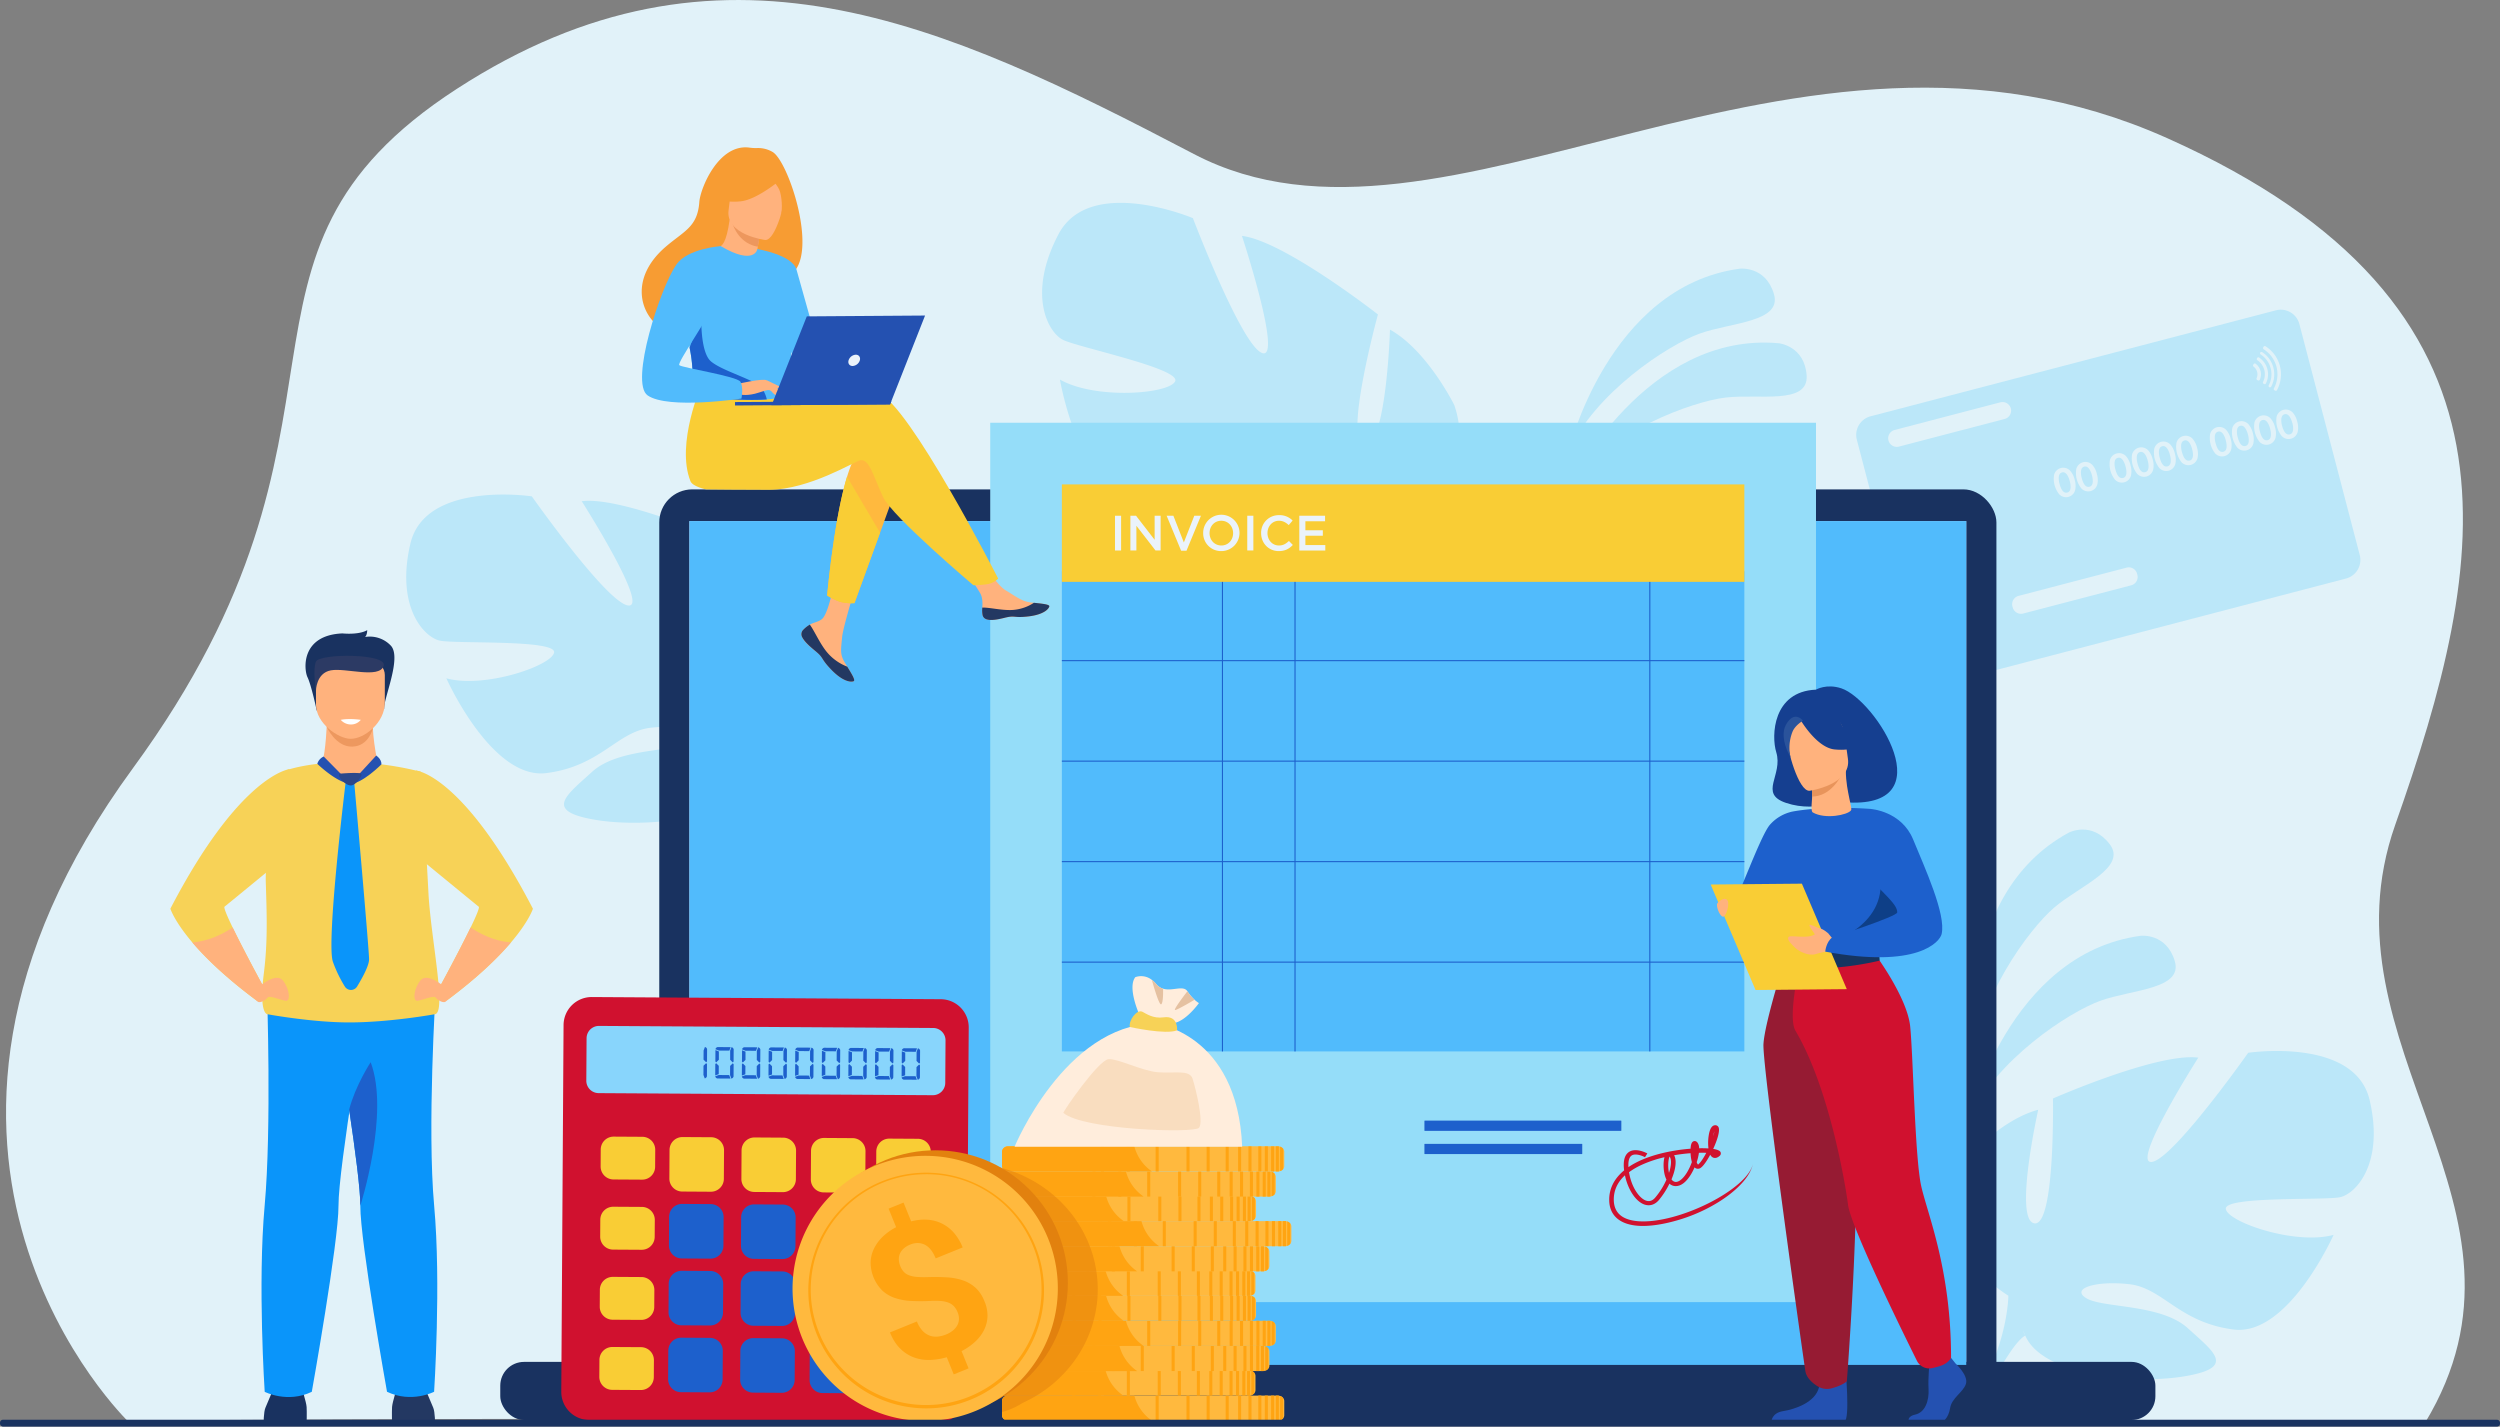 <svg xmlns="http://www.w3.org/2000/svg" viewBox="0 0 2556.33 1458.73"><rect x="0" y="0" width="2556.33" height="1458.73" fill="#808080" stroke="none"/><defs><style>.cls-1{fill:#e1f2f9;}.cls-2{fill:#bbe7f9;}.cls-3{fill:#193260;}.cls-4{fill:#dde7fe;}.cls-5{fill:#51bbfc;}.cls-6{fill:#233862;}.cls-7{fill:#ffb27d;}.cls-8{fill:#ed985f;}.cls-9{fill:#2c3a64;}.cls-10{fill:#0a95fa;}.cls-11{fill:#f7d257;}.cls-12{fill:#1d60cc;}.cls-13{fill:#2451b1;}.cls-14{fill:#2b478b;}.cls-15{fill:#fff;}.cls-16{fill:#95ddf9;}.cls-17{fill:#f9cd35;}.cls-18{fill:#d0112f;}.cls-19{fill:#ebf3fa;}.cls-20{fill:#88d5fc;}.cls-21{fill:#ffb93e;}.cls-22{fill:#ffa412;}.cls-23{fill:#ffeddc;}.cls-24{fill:#e5c1a1;}.cls-25{fill:#f9ddbf;}.cls-26,.cls-27{fill:#e2810e;}.cls-26{opacity:0.5;}.cls-28{fill:#f79c33;}.cls-29{fill:#ed975d;}.cls-30{fill:#153f90;}.cls-31{fill:#0e3f87;}.cls-32{fill:#961b33;}.cls-33{fill:#163560;}.cls-34{fill:#e8945b;}.cls-35{fill:#2a539b;}</style></defs><g id="Layer_2" data-name="Layer 2"><g id="Layer_1-2" data-name="Layer 1"><path class="cls-1" d="M131.85,1454.32s-285.47-273.24,4.08-668.82C394.64,432,201.46,263.17,467,90.94c268.41-174.09,496.78-68,753.71,66.52s611.72-187.59,995.07-16.31,328.23,433.1,233.4,702.29c-80.05,227.23,163.37,391.43,30.59,611.26C2479.78,1454.7,123.69,1446.16,131.85,1454.32Z"/><path class="cls-2" d="M1603.5,462.53s40.42-169.47,175.43-187.79c0,0,26.27-3.16,34.94,25.78s-43.54,29-75.84,40.57S1630.38,401.77,1603.5,462.53Z"/><path class="cls-2" d="M1606,494.65s77.4-156.08,213.08-143.65c0,0,26.31,2.82,28.27,33s-48.94,18.51-83,22.52S1645.8,441.46,1606,494.65Z"/><path class="cls-2" d="M2013.4,1144.67s40.42-169.47,175.42-187.78c0,0,26.27-3.17,34.94,25.77s-43.53,29-75.83,40.57S2040.27,1083.91,2013.4,1144.67Z"/><path class="cls-2" d="M2017.76,1089.08s-22.15-172.8,97.64-237.7c0,0,23.45-12.25,41.8,11.75s-30.45,42.54-56.58,64.77S2021.4,1022.74,2017.76,1089.08Z"/><path class="cls-2" d="M2423,1124.8c-15.22-64.66-124.16-48.29-124.16-48.29s-77.3,109.67-98.77,111.62,47.75-106.65,47.75-106.65c-41.3-5.4-148.6,41.77-148.6,41.77s2.27,131-19,127.66,3.92-116.14,3.92-116.14c-40.51,10.66-79.51,56.12-79.51,56.12-49.34,74.52,49,134,49,134s-.2,45.44-30,96.55h0s-6.66,9.4-13.65,25.52l10.93.37c1-2.9,2.07-5.7,3.25-8.38a.13.13,0,0,1,0,0,.54.54,0,0,1,0-.11c.81-1.67,2-4,3.4-6.91h0c3.56-6.42,6-11.17,7.52-14.6,0,0,0,0,0,0,10.7-20.16,26-46.38,35.82-51.66a21.26,21.26,0,0,1-2.17-5.08l2.17,5.08c17.36,40.68,110.7,50.51,163.19,41.59s30.26-24.38,3-49.16-86.29-20.48-103.36-30.41,8.65-18.42,43.32-14.58,50.87,39.14,106.83,46.37,102.28-96.79,102.28-96.79c-39.17,10.71-107.95-13-110.18-26.43s100.66-8.64,116.83-12.1S2438.19,1189.47,2423,1124.8Z"/><path class="cls-2" d="M419.65,555.84c15.22-64.66,124.16-48.29,124.16-48.29s77.3,109.67,98.77,111.62-47.75-106.65-47.75-106.65c41.3-5.4,148.6,41.77,148.6,41.77s-2.27,131.05,19,127.66-3.92-116.14-3.92-116.14c40.51,10.66,79.51,56.13,79.51,56.13,49.34,74.51-49,134-49,134s.2,45.44,30,96.56h0s6.66,9.4,13.65,25.52l-10.93.37c-1-2.9-2.07-5.7-3.25-8.38a.13.13,0,0,0,0-.05.54.54,0,0,0,0-.11c-.81-1.67-2-4-3.4-6.91h0c-3.56-6.42-6-11.17-7.52-14.6,0,0,0,0,0,0-10.7-20.16-26-46.38-35.82-51.66a21.26,21.26,0,0,0,2.17-5.08l-2.17,5.08c-17.36,40.68-110.7,50.51-163.19,41.59s-30.26-24.38-3-49.16,86.29-20.48,103.35-30.41-8.64-18.42-43.31-14.58-50.87,39.14-106.83,46.37S456.41,693.6,456.41,693.6c39.17,10.71,108-13,110.18-26.43s-100.66-8.64-116.83-12.1S404.44,620.51,419.65,555.84Z"/><path class="cls-2" d="M1082.19,239.79c32-61.28,137.59-16.73,137.59-16.73s49.69,130.45,70.84,137.94-20.69-119.8-20.69-119.8c43,5.18,139.06,80.35,139.06,80.35s-36,131.53-13.69,133.59,26-118.09,26-118.09c38.09,21.18,65.7,77.05,65.7,77.05,30.57,87.82-83.89,122.43-83.89,122.43s-11.5,45.85,5.41,105.06h0s4.3,11.19,7.19,29.24l-11.11-2.44c-.26-3.18-.62-6.27-1.12-9.28a.07.07,0,0,0,0-.05l0-.13c-.38-1.89-.94-4.57-1.65-7.84h0s0,0,0,0c-1.93-7.39-3.15-12.79-3.82-16.65a.08.08,0,0,1,0,0c-5.59-23.08-14.28-53.45-22.81-61.3a22.11,22.11,0,0,0,3.5-4.57l-3.5,4.57c-28,36.54-124.6,22.43-175.21-.08s-24.24-32.36,9.63-50.32,92.26,1.56,112-4.06-4-20.79-39.91-25.84S1220.26,519.13,1162,512s-78.2-123.9-78.2-123.9c36.72,20.87,112.17,14.68,117.87,1.71s-99.25-34.61-114.66-42.27S1050.2,301.06,1082.19,239.79Z"/><path class="cls-2" d="M2351.17,331.3l61.77,236.33a19.67,19.67,0,0,1-14,23.92L1984.36,699.92a19.66,19.66,0,0,1-23.92-14l-61.78-236.33a19.66,19.66,0,0,1,14-23.91l414.58-108.38A19.67,19.67,0,0,1,2351.17,331.3Z"/><path class="cls-1" d="M2179.26,598.48l-110.49,28.88a8.81,8.81,0,0,1-10.72-6.28l-.28-1.06a8.81,8.81,0,0,1,6.28-10.72l110.49-28.88a8.8,8.8,0,0,1,10.72,6.27l.28,1.07A8.81,8.81,0,0,1,2179.26,598.48Z"/><path class="cls-1" d="M2121.45,490.63a21.29,21.29,0,0,1,.48,10.45,9.63,9.63,0,0,1-16.37,4.28,25.33,25.33,0,0,1-5.21-19.75,9.69,9.69,0,0,1,16.45-4.3A21.18,21.18,0,0,1,2121.45,490.63Zm-5.07,1.3a20.87,20.87,0,0,0-2.53-6.14c-1.55-2.34-3.33-3.26-5.33-2.73s-3.18,2.19-3.37,5a20.29,20.29,0,0,0,.78,6.64q2.7,10.31,8,8.93c2-.53,3.13-2.21,3.3-5A21.06,21.06,0,0,0,2116.38,491.93Z"/><path class="cls-1" d="M2144.14,484.7a21.29,21.29,0,0,1,.48,10.45,9.63,9.63,0,0,1-16.37,4.28,25.23,25.23,0,0,1-5.21-19.75,9.69,9.69,0,0,1,16.45-4.3A21.29,21.29,0,0,1,2144.14,484.7Zm-5.08,1.3a21.15,21.15,0,0,0-2.52-6.14c-1.56-2.34-3.33-3.26-5.34-2.73s-3.17,2.19-3.36,5a20.29,20.29,0,0,0,.78,6.64q2.68,10.31,8,8.93,3-.8,3.31-5A20.82,20.82,0,0,0,2139.06,486Z"/><path class="cls-1" d="M2178.52,475.71a21.29,21.29,0,0,1,.48,10.45,9.62,9.62,0,0,1-16.37,4.28,25.33,25.33,0,0,1-5.21-19.75,9.7,9.7,0,0,1,16.45-4.3A21.24,21.24,0,0,1,2178.52,475.71Zm-5.07,1.31a21.1,21.1,0,0,0-2.53-6.15q-2.33-3.51-5.33-2.73c-2.06.54-3.18,2.19-3.37,5a20.26,20.26,0,0,0,.78,6.64q2.7,10.31,8,8.93c2-.53,3.13-2.21,3.3-5A21.06,21.06,0,0,0,2173.45,477Z"/><path class="cls-1" d="M2201.21,469.78a21.29,21.29,0,0,1,.48,10.45,9.62,9.62,0,0,1-16.37,4.28,25.23,25.23,0,0,1-5.21-19.75,9.7,9.7,0,0,1,16.45-4.3A21.45,21.45,0,0,1,2201.21,469.78Zm-5.08,1.31a21.1,21.1,0,0,0-2.52-6.15q-2.34-3.51-5.34-2.73c-2.05.54-3.17,2.19-3.36,5a20.29,20.29,0,0,0,.78,6.64q2.68,10.31,7.95,8.93,3-.79,3.31-5A20.75,20.75,0,0,0,2196.13,471.09Z"/><path class="cls-1" d="M2223.89,463.85a21.18,21.18,0,0,1,.49,10.45,9.64,9.64,0,0,1-16.38,4.28,25.27,25.27,0,0,1-5.2-19.75,9.7,9.7,0,0,1,16.45-4.3A21.34,21.34,0,0,1,2223.89,463.85Zm-5.07,1.31a21.1,21.1,0,0,0-2.52-6.15q-2.34-3.51-5.34-2.73t-3.37,5a20.84,20.84,0,0,0,.78,6.64q2.7,10.31,8,8.93,3-.79,3.31-5A21,21,0,0,0,2218.82,465.16Z"/><path class="cls-1" d="M2246.58,457.92a21.29,21.29,0,0,1,.48,10.45,9.63,9.63,0,0,1-16.37,4.28,25.27,25.27,0,0,1-5.2-19.75,9.69,9.69,0,0,1,16.45-4.3A21.28,21.28,0,0,1,2246.58,457.92Zm-5.07,1.3a21.15,21.15,0,0,0-2.52-6.14c-1.56-2.34-3.34-3.26-5.34-2.73s-3.18,2.19-3.37,5a20.29,20.29,0,0,0,.78,6.64q2.7,10.31,8,8.93,3-.79,3.3-5A21.06,21.06,0,0,0,2241.51,459.22Z"/><path class="cls-1" d="M2281,448.93a21.18,21.18,0,0,1,.49,10.45,9.63,9.63,0,0,1-16.38,4.28,25.27,25.27,0,0,1-5.2-19.75,9.7,9.7,0,0,1,16.45-4.3A21.34,21.34,0,0,1,2281,448.93Zm-5.07,1.31a20.91,20.91,0,0,0-2.52-6.14q-2.34-3.53-5.34-2.74c-2.05.54-3.18,2.19-3.37,5a20.81,20.81,0,0,0,.78,6.64q2.7,10.3,8,8.93c2-.53,3.13-2.2,3.31-5A21.11,21.11,0,0,0,2275.89,450.24Z"/><path class="cls-1" d="M2303.65,443a21.29,21.29,0,0,1,.48,10.45,9.62,9.62,0,0,1-16.37,4.28,25.33,25.33,0,0,1-5.21-19.75,9.7,9.7,0,0,1,16.45-4.3A21.24,21.24,0,0,1,2303.65,443Zm-5.07,1.31a20.64,20.64,0,0,0-2.53-6.14q-2.33-3.53-5.33-2.74c-2.06.54-3.18,2.19-3.37,5a20.26,20.26,0,0,0,.78,6.64q2.7,10.31,8,8.93c2-.53,3.13-2.21,3.3-5A21.06,21.06,0,0,0,2298.58,444.31Z"/><path class="cls-1" d="M2326.34,437.07a21.29,21.29,0,0,1,.48,10.45,9.62,9.62,0,0,1-16.37,4.28,25.23,25.23,0,0,1-5.21-19.75,9.7,9.7,0,0,1,16.45-4.3A21.35,21.35,0,0,1,2326.34,437.07Zm-5.08,1.31a21.1,21.1,0,0,0-2.52-6.15c-1.56-2.34-3.33-3.25-5.34-2.73s-3.17,2.19-3.36,5a20.26,20.26,0,0,0,.78,6.64q2.68,10.31,8,8.93,3-.8,3.3-5A20.75,20.75,0,0,0,2321.26,438.38Z"/><path class="cls-1" d="M2349,431.14a21.29,21.29,0,0,1,.48,10.45,9.62,9.62,0,0,1-16.37,4.28,25.23,25.23,0,0,1-5.21-19.75,9.7,9.7,0,0,1,16.45-4.3A21.45,21.45,0,0,1,2349,431.14Zm-5.08,1.31a21.1,21.1,0,0,0-2.52-6.15q-2.34-3.51-5.34-2.73t-3.36,5a20.52,20.52,0,0,0,.77,6.64q2.7,10.31,8,8.93,3-.8,3.31-5A20.75,20.75,0,0,0,2344,432.45Z"/><path class="cls-1" d="M2049.87,428.39l-108.13,28.27a8.81,8.81,0,0,1-10.72-6.28h0a8.81,8.81,0,0,1,6.28-10.72l108.13-28.27a8.82,8.82,0,0,1,10.72,6.28h0A8.81,8.81,0,0,1,2049.87,428.39Z"/><path class="cls-1" d="M2311.46,379.34a13.42,13.42,0,0,0-5-7.41,1.44,1.44,0,0,0-2.11.44l-.37.64a1.43,1.43,0,0,0,.37,1.85,9.87,9.87,0,0,1,3.1,11.87,1.43,1.43,0,0,0,.58,1.79l.65.39a1.44,1.44,0,0,0,2.05-.65A13.44,13.44,0,0,0,2311.46,379.34Z"/><path class="cls-1" d="M2318.47,377.51a20.67,20.67,0,0,0-8.47-11.94,1.45,1.45,0,0,0-2,.49l-.21.37a1.44,1.44,0,0,0,.46,1.91,17.41,17.41,0,0,1,5.8,22.19,1.44,1.44,0,0,0,.54,1.89l.36.21a1.43,1.43,0,0,0,2-.56A20.59,20.59,0,0,0,2318.47,377.51Z"/><path class="cls-1" d="M2324.61,375.91a27,27,0,0,0-11.46-15.86,1.43,1.43,0,0,0-2,.5h0a1.42,1.42,0,0,0,.46,1.91,24.15,24.15,0,0,1,8.25,31.54,1.43,1.43,0,0,0,.53,1.9h0a1.44,1.44,0,0,0,2-.56A27,27,0,0,0,2324.61,375.91Z"/><path class="cls-1" d="M2331.26,374.17a33.85,33.85,0,0,0-14.69-20.09,1.45,1.45,0,0,0-2,.5l-.37.64a1.43,1.43,0,0,0,.48,1.92,30.32,30.32,0,0,1,10.45,40,1.43,1.43,0,0,0,.53,1.91l.63.37a1.44,1.44,0,0,0,2-.55A33.84,33.84,0,0,0,2331.26,374.17Z"/><rect class="cls-3" x="674.12" y="500.4" width="1367.28" height="928.25" rx="33.78"/><rect class="cls-4" x="704.95" y="532.83" width="1305.6" height="886.38"/><rect class="cls-3" x="511.54" y="1392.58" width="1692.42" height="59.42" rx="24.29"/><rect class="cls-5" x="704.95" y="532.83" width="1305.6" height="862.83"/><path class="cls-3" d="M269.52,1456.34s0-12.77,1.93-17,9-21.55,9-21.55h27.62s5.14,15.78,5.46,20.94,0,17.63,0,17.63Z"/><path class="cls-6" d="M444.89,1456.34s0-12.77-1.93-17-9-21.55-9-21.55H406.35s-5.14,15.78-5.46,20.94,0,17.63,0,17.63Z"/><path class="cls-7" d="M334.23,739.32s-1,28.44-4.82,41.19l-30.5,20.1,114.81,16.23L386.34,781.1s-8.27-38.14-3.93-52.25S334.23,739.32,334.23,739.32Z"/><path class="cls-8" d="M334.07,743.25s9.08,20.64,26.18,20.19,21-18.73,21-18.73Z"/><path class="cls-3" d="M323.86,726.53s-5.52-26-9.38-33.94-7.06-43.09,35.65-44.91c0,0,16.38,1.82,25.37-3.33,0,0,0,5.15-2.25,7a29.54,29.54,0,0,1,26.34,8.8c11.56,12.14-7.71,54.62-6.74,64.63Z"/><path class="cls-7" d="M358.29,755.46c-12.39-.21-35.2-15.79-35.2-35.1V690.24c0-7,5.2-12.82,11.56-12.82h47.28c6.36,0,11.56,5.77,11.56,12.82v28.42C393.49,738.9,372.5,755.7,358.29,755.46Z"/><path class="cls-9" d="M323.09,706.32s.06-18.1,15.24-20.88,49.14,8.82,53.95-4.38-65.64-13-69.19-4.55S323.09,706.32,323.09,706.32Z"/><path class="cls-10" d="M273,1013.93s4.83,139.41-2.39,219,.05,190.25.05,190.25,23.11,12,48.16,0c0,0,27.47-153.68,27.3-190.25-.19-39,29.9-212.88,29.9-212.88Z"/><path class="cls-10" d="M443.89,1423.13s-23.11,12-48.16,0c0,0-27.47-153.67-27.29-190.24.07-16.45-5.24-57-11.42-98.31C348.57,1078,338.53,1020,338.53,1020l107-6.32s-8.82,139.66-1.59,219.2S443.89,1423.13,443.89,1423.13Z"/><path class="cls-11" d="M444.26,1037.12s-45.62,8.35-87.24,8.35c-18.15,0-37.87-1.88-53.58-3.87-17.36-2.17-29.81-4.48-29.81-4.48s-9.25.77-3.79-42.32C274,962,272.7,932.41,271.77,902c-.11-3.39,0-7.4.19-11.86,1.78-35.51,13.15-99.43,21.81-102.87,0,0,12.88-4.52,35.64-6.72,0,.42,13.21,18.66,28.88,20.71,9.74-3.65,17.39-6.75,28-20.12a320.09,320.09,0,0,1,44,8s1.64,6.77,7.83,124.27C440.58,959.92,457.4,1037.28,444.26,1037.12Z"/><path class="cls-12" d="M368.44,1232.89c.07-16.45-5.24-57-11.42-98.31,6.41-24.69,22-48.45,22-48.45C398.79,1138.47,368.44,1232.89,368.44,1232.89Z"/><path class="cls-11" d="M229.61,927.1c-1.09.85,2.71,9.74,8.29,21.32,11.51,23.78,30.61,58.91,30.61,58.91a100,100,0,0,1-5.8,16c-32.14-23.86-52.86-44.16-66.09-59.73-18.6-21.89-22.41-34.44-22.41-34.44,71.57-137.63,121.93-142.71,121.93-142.71l-5.95,91S232.92,924.49,229.61,927.1Z"/><path class="cls-7" d="M264.7,1009.06s17.34-15.17,24.41-6.67,8.35,21.84,2.89,20.93-16.7-5.76-18.31-3.34-8.8,7.07-11,3.39S264.7,1009.06,264.7,1009.06Z"/><path class="cls-7" d="M268.51,1007.33a100,100,0,0,1-5.8,16c-32.14-23.86-52.86-44.16-66.09-59.73,10-.7,24.53-4.06,41.28-15.22C249.41,972.2,268.51,1007.33,268.51,1007.33Z"/><path class="cls-11" d="M544.93,929.2s-3.82,12.55-22.41,34.44c-13.23,15.57-34,35.87-66.1,59.73a101.18,101.18,0,0,1-5.8-16s19.11-35.13,30.61-58.91c5.59-11.58,9.39-20.47,8.3-21.32-2.57-2-37.56-30.74-53.17-43.55l-7.42-6.1-3.57-89.61S473.36,791.57,544.93,929.2Z"/><path class="cls-7" d="M454.43,1009.06s-17.34-15.17-24.41-6.67-8.35,21.84-2.89,20.93,16.7-5.76,18.31-3.34,8.8,7.07,11,3.39S454.43,1009.06,454.43,1009.06Z"/><path class="cls-7" d="M450.62,1007.33a100,100,0,0,0,5.8,16c32.14-23.86,52.87-44.16,66.09-59.73-10-.7-24.53-4.06-41.28-15.22C469.73,972.2,450.62,1007.33,450.62,1007.33Z"/><path class="cls-13" d="M331,773.57a11.82,11.82,0,0,0-6.55,7.47s20.45,19.87,33.83,20.18Z"/><path class="cls-13" d="M358.29,801.22l26.4-28.65s5.45,3.39,5.37,9C390.06,781.53,369.64,802,358.29,801.22Z"/><path class="cls-10" d="M353.53,799.11s-20.14,164.3-13.13,184.33a133.25,133.25,0,0,0,12.29,25.45,7.36,7.36,0,0,0,12.36,0c5.35-8.77,12.34-21.47,12.34-27.92,0-10.44-15.29-182-15.29-182Z"/><path class="cls-14" d="M348.26,791.05s12.18-1.15,19.59-.44a1.93,1.93,0,0,1,1.57,2.88c-2.08,3.53-6.32,9.66-10.75,9.66C352.44,803.15,342.74,791.46,348.26,791.05Z"/><path class="cls-15" d="M348.42,736.06a13.77,13.77,0,0,0,10.6,4.75,12.74,12.74,0,0,0,9.91-4.75S357.55,734.29,348.42,736.06Z"/><rect class="cls-16" x="1012.54" y="432.27" width="844.37" height="899.18"/><rect class="cls-12" x="1456.52" y="1169.61" width="161.38" height="10.44" rx="0.25"/><rect class="cls-12" x="1456.52" y="1145.88" width="201.36" height="10.44" rx="0.24"/><rect class="cls-5" x="1085.78" y="584.11" width="697.88" height="491.01"/><rect class="cls-12" x="1249.43" y="556.4" width="1.12" height="518.72"/><rect class="cls-12" x="1686.44" y="556.4" width="1.12" height="518.72"/><rect class="cls-12" x="1323.64" y="556.4" width="1.12" height="518.72"/><rect class="cls-12" x="1085.78" y="983.25" width="697.88" height="1.12"/><rect class="cls-12" x="1085.78" y="880.49" width="697.88" height="1.12"/><rect class="cls-12" x="1085.78" y="777.73" width="697.88" height="1.12"/><rect class="cls-12" x="1085.78" y="674.97" width="697.88" height="1.12"/><rect class="cls-17" x="1085.78" y="495.32" width="697.88" height="99.64"/><path class="cls-18" d="M1717.79,1247c-15.73,4.81-31.08,7.32-43.15,6.38-18.39-1.45-28.75-10.56-29.16-25.64-.33-12,4.93-22.45,15.24-31-.1-.81-.18-1.63-.25-2.45-.67-8.44,1.24-14.05,5.68-16.66,7.18-4.23,17.85,1.55,18.3,1.8l-2.39,3.85c-2.39-1.31-9.49-4.2-13.42-1.87-3.39,2-3.79,7.53-3.5,12,8.39-5.73,19.35-10.41,32.71-13.82a185.22,185.22,0,0,1,30.82-5,23.88,23.88,0,0,1,.27-2.76c.32-2.07,1.08-4.49,3.24-5,.82-.17,2.4-.15,3.81,1.88a10.34,10.34,0,0,1,1.45,5.42c3.42-.07,6.6,0,9.42.18l.08-.17a48.24,48.24,0,0,1,.73-15.54c1.19-5.17,3.16-7.78,5.91-8a3.61,3.61,0,0,1,3.74,2.19c1.54,3.5-1.34,13-5.52,22a.09.09,0,0,0,0,0c3.91.63,6.57,1.65,7.41,3.08a3.21,3.21,0,0,1-1,4.19c-3.17,2.75-5.69,2.06-6.91,1.4a6.44,6.44,0,0,1-2.53-2.74c-3.17,5.91-6.61,11-9.32,13.1a4.87,4.87,0,0,1-5.5.75,5.26,5.26,0,0,1-1.19-.9,59.36,59.36,0,0,1-3.6,7c-4.94,8.19-10.51,12.41-16.1,12.16a9.38,9.38,0,0,1-6-2.52,82.37,82.37,0,0,1-10.83,16.83c-3.93,4.57-8.94,6.25-14.12,4.73-9.17-2.71-17.46-15.23-20.56-30.07-7.83,7.23-11.65,15.8-11.38,25.63.35,12.86,8.71,20,24.83,21.3,40.71,3.2,112.08-32.54,117.49-58.84h0C1788.12,1211.51,1754.25,1235.88,1717.79,1247Zm-52.06-48.42c2.48,15.65,10.78,27.15,17.82,29.23,3.3,1,6.34-.14,9-3.28A75.88,75.88,0,0,0,1704,1206.2a25.77,25.77,0,0,1-2-5.82c-1.15-5.16-1.33-12.24,0-17.1a123.69,123.69,0,0,0-22.28,7.33A73.25,73.25,0,0,0,1665.73,1198.62Zm43.45,7.32a5.47,5.47,0,0,0,4.16,2.67c3.57.14,7.88-3.46,11.78-9.91a57.09,57.09,0,0,0,4.87-10.4,41.79,41.79,0,0,1-1.32-9.07c-5.24.39-11,1.06-16.83,2.07C1714.9,1186.93,1713.13,1196.45,1709.18,1205.94Zm25.74-17.56c.74,2.1,1.4,2.5,1.41,2.51,2.63-2.14,5.65-6.79,8.4-12.07-2.25-.08-4.77-.09-7.53,0A51.94,51.94,0,0,1,1734.92,1188.38Zm-27.73-5.74c-1.2,2.37-2.07,9.95-.6,16.69C1709,1191.94,1709.44,1185.54,1707.19,1182.64Zm46.52-2.84h0Zm-.7-22.9a25.68,25.68,0,0,0-1.12,4.67A32.12,32.12,0,0,0,1753,1156.9Z"/><path class="cls-19" d="M1140.12,527.37h6.24V562.9h-6.24Z"/><path class="cls-19" d="M1155.86,527.37h5.78l19,24.57V527.37h6.14V562.9h-5.23L1162,537.62V562.9h-6.14Z"/><path class="cls-19" d="M1192.92,527.37h6.9l10.71,27.31,10.66-27.31H1228l-14.78,35.79h-5.48Z"/><path class="cls-19" d="M1230.28,545.14a18.58,18.58,0,1,1,18.53,18.37A18.21,18.21,0,0,1,1230.28,545.14Zm30.61,0c0-6.91-5-12.65-12.08-12.65s-12,5.64-12,12.65,5,12.64,12.08,12.64S1260.89,552.14,1260.89,545.14Z"/><path class="cls-19" d="M1275.36,527.37h6.25V562.9h-6.25Z"/><path class="cls-19" d="M1289.53,545.14a18,18,0,0,1,18.32-18.38,18.51,18.51,0,0,1,13.91,5.53l-4,4.62c-2.84-2.64-5.89-4.42-10-4.42-6.8,0-11.72,5.59-11.72,12.65s4.92,12.64,11.72,12.64c4.37,0,7.16-1.78,10.21-4.62l4,4.06c-3.71,3.86-7.77,6.29-14.42,6.29C1297.24,563.51,1289.53,555.44,1289.53,545.14Z"/><path class="cls-19" d="M1328.57,527.37h26.35V533h-20.11v9.24h17.82v5.59h-17.82v9.54h20.36v5.58h-26.6Z"/><path class="cls-18" d="M959.22,1454.19,602.54,1452a28.79,28.79,0,0,1-28.61-29l2.33-374.89a28.79,28.79,0,0,1,29-28.61l356.68,2.22a28.78,28.78,0,0,1,28.61,29l-2.33,374.89A28.78,28.78,0,0,1,959.22,1454.19Z"/><path class="cls-20" d="M953.82,1119.88l-341.72-2.12A12.67,12.67,0,0,1,599.52,1105l.27-43.39a12.66,12.66,0,0,1,12.74-12.58l341.72,2.12a12.67,12.67,0,0,1,12.58,12.74l-.27,43.39A12.66,12.66,0,0,1,953.82,1119.88Z"/><path class="cls-12" d="M726.43,1287l-29.26-.18A13.23,13.23,0,0,1,684,1273.46l.18-29.25a13.24,13.24,0,0,1,13.32-13.16l29.25.18a13.25,13.25,0,0,1,13.16,13.32l-.19,29.26A13.22,13.22,0,0,1,726.43,1287Z"/><path class="cls-12" d="M726,1355.35l-29.25-.18a13.24,13.24,0,0,1-13.16-13.32l.18-29.26a13.23,13.23,0,0,1,13.32-13.15l29.26.18a13.23,13.23,0,0,1,13.15,13.32l-.18,29.25A13.24,13.24,0,0,1,726,1355.35Z"/><path class="cls-12" d="M725.58,1423.73l-29.26-.18a13.22,13.22,0,0,1-13.15-13.32l.18-29.25a13.24,13.24,0,0,1,13.32-13.16l29.25.19a13.24,13.24,0,0,1,13.16,13.32l-.19,29.25A13.22,13.22,0,0,1,725.58,1423.73Z"/><path class="cls-12" d="M800.07,1287.42l-29.25-.18a13.25,13.25,0,0,1-13.16-13.32l.19-29.26a13.22,13.22,0,0,1,13.31-13.15l29.26.18A13.23,13.23,0,0,1,813.57,1245l-.18,29.26A13.23,13.23,0,0,1,800.07,1287.42Z"/><path class="cls-12" d="M799.65,1355.81l-29.26-.19a13.22,13.22,0,0,1-13.15-13.31l.18-29.26a13.23,13.23,0,0,1,13.32-13.15l29.25.18a13.24,13.24,0,0,1,13.16,13.32l-.18,29.25A13.25,13.25,0,0,1,799.65,1355.81Z"/><path class="cls-12" d="M799.22,1424.19,770,1424a13.24,13.24,0,0,1-13.16-13.32l.18-29.25a13.25,13.25,0,0,1,13.32-13.16l29.26.19a13.22,13.22,0,0,1,13.15,13.31l-.18,29.26A13.23,13.23,0,0,1,799.22,1424.19Z"/><path class="cls-12" d="M870.66,1356.25l-29.25-.18a13.25,13.25,0,0,1-13.16-13.32l.19-29.26a13.23,13.23,0,0,1,13.32-13.15l29.25.18a13.24,13.24,0,0,1,13.16,13.32l-.19,29.25A13.24,13.24,0,0,1,870.66,1356.25Z"/><path class="cls-12" d="M870.24,1424.64l-29.26-.19a13.23,13.23,0,0,1-13.15-13.32l.18-29.25a13.25,13.25,0,0,1,13.32-13.16l29.26.19a13.22,13.22,0,0,1,13.15,13.31l-.18,29.26A13.25,13.25,0,0,1,870.24,1424.64Z"/><path class="cls-17" d="M656.57,1206.23l-29.26-.18a13.23,13.23,0,0,1-13.15-13.32l.1-17.35a13.23,13.23,0,0,1,13.32-13.15l29.26.18A13.23,13.23,0,0,1,670,1175.73l-.11,17.35A13.22,13.22,0,0,1,656.57,1206.23Z"/><path class="cls-17" d="M656.12,1277.94l-29.26-.18a13.23,13.23,0,0,1-13.15-13.32l.11-17.35a13.24,13.24,0,0,1,13.32-13.16l29.25.18a13.25,13.25,0,0,1,13.16,13.32l-.11,17.35A13.24,13.24,0,0,1,656.12,1277.94Z"/><path class="cls-17" d="M655.67,1349.64l-29.25-.18a13.24,13.24,0,0,1-13.16-13.32l.11-17.35a13.23,13.23,0,0,1,13.32-13.15l29.26.18a13.23,13.23,0,0,1,13.15,13.32l-.11,17.35A13.23,13.23,0,0,1,655.67,1349.64Z"/><path class="cls-17" d="M655.23,1421.35l-29.26-.18a13.23,13.23,0,0,1-13.15-13.32l.11-17.35a13.24,13.24,0,0,1,13.32-13.16l29.25.18a13.23,13.23,0,0,1,13.15,13.32l-.1,17.35A13.25,13.25,0,0,1,655.23,1421.35Z"/><path class="cls-17" d="M726.85,1218.58l-29.25-.19a13.24,13.24,0,0,1-13.16-13.32l.18-29.25a13.23,13.23,0,0,1,13.32-13.15l29.26.18a13.23,13.23,0,0,1,13.15,13.32l-.18,29.25A13.25,13.25,0,0,1,726.85,1218.58Z"/><path class="cls-17" d="M800.5,1219l-29.26-.18a13.23,13.23,0,0,1-13.15-13.32l.18-29.25a13.25,13.25,0,0,1,13.32-13.16l29.25.19A13.23,13.23,0,0,1,814,1176.62l-.18,29.26A13.23,13.23,0,0,1,800.5,1219Z"/><path class="cls-17" d="M871.52,1219.47l-29.26-.18A13.23,13.23,0,0,1,829.11,1206l.18-29.25a13.24,13.24,0,0,1,13.32-13.16l29.25.19A13.24,13.24,0,0,1,885,1177.07l-.19,29.25A13.22,13.22,0,0,1,871.52,1219.47Z"/><path class="cls-17" d="M937.83,1288.61l-29.26-.19a13.23,13.23,0,0,1-13.15-13.32l.18-29.25a13.23,13.23,0,0,1,13.32-13.15l29.26.18a13.23,13.23,0,0,1,13.15,13.32l-.18,29.25A13.25,13.25,0,0,1,937.83,1288.61Z"/><path class="cls-17" d="M938.26,1220.22,909,1220a13.23,13.23,0,0,1-13.15-13.32l.18-29.26a13.23,13.23,0,0,1,13.32-13.15l29.25.18a13.25,13.25,0,0,1,13.16,13.32l-.19,29.25A13.23,13.23,0,0,1,938.26,1220.22Z"/><path class="cls-17" d="M937,1425.38l-29.26-.18a13.23,13.23,0,0,1-13.15-13.32l.61-97.64a13.24,13.24,0,0,1,13.32-13.16l29.25.18a13.25,13.25,0,0,1,13.16,13.32l-.61,97.64A13.25,13.25,0,0,1,937,1425.38Z"/><path class="cls-12" d="M719.39,1083.51l.06-9.37,1.36-3.56a2.87,2.87,0,0,1,2.22,2.25l-.08,12.49-.9.89Zm2.66,3.59.88.9-.07,12.5a2.88,2.88,0,0,1-2.25,2.21l-1.32-3.57.06-9.38Z"/><path class="cls-12" d="M735.06,1075.13l0,8.48-2.69,2.66-.89-.89.07-11.61Zm-3.72,24.53.07-11.61.9-.88,2.66,2.69-.05,8.48Zm15.6,3.22-13.39-.09a2.84,2.84,0,0,1-2.21-2.24l3.57-1.32,10.72.07Zm-1.16-28.57-10.67-.07-3.56-1.36a2.88,2.88,0,0,1,2.25-2.22l13.34.08Zm.84,9.37,0-9.37,1.36-3.56a2.87,2.87,0,0,1,2.22,2.25l-.08,12.49-.89.89Zm2.65,3.59.89.9-.08,12.49a2.87,2.87,0,0,1-2.25,2.22l-1.31-3.58.06-9.37Z"/><path class="cls-12" d="M762.29,1075.3l0,8.48-2.7,2.66-.89-.9.08-11.6Zm-3.73,24.52.08-11.6.89-.89,2.67,2.7-.06,8.48Zm15.61,3.23-13.39-.09a2.86,2.86,0,0,1-2.22-2.24l3.58-1.32,10.71.07ZM773,1074.47l-10.66-.06-3.56-1.36a2.86,2.86,0,0,1,2.24-2.22l13.35.08Zm.84,9.38.06-9.37,1.36-3.56a2.86,2.86,0,0,1,2.22,2.24l-.08,12.5-.9.89Zm2.65,3.59.89.9-.08,12.49a2.86,2.86,0,0,1-2.24,2.22l-1.32-3.58.06-9.37Z"/><path class="cls-12" d="M789.51,1075.47l0,8.48-2.7,2.66-.88-.9.07-11.6ZM785.79,1100l.07-11.6.9-.89,2.66,2.7,0,8.48Zm15.6,3.23-13.39-.09a2.86,2.86,0,0,1-2.22-2.24l3.58-1.32,10.71.07Zm-1.16-28.58-10.67-.06-3.56-1.36a2.86,2.86,0,0,1,2.25-2.22l13.34.08Zm.83,9.38.06-9.37,1.36-3.56a2.86,2.86,0,0,1,2.22,2.24l-.08,12.5-.9.89Zm2.66,3.59.89.9-.08,12.49a2.88,2.88,0,0,1-2.25,2.22l-1.31-3.58,0-9.37Z"/><path class="cls-12" d="M816.74,1075.64l-.06,8.48-2.69,2.66-.89-.9.07-11.6ZM813,1100.16l.08-11.6.89-.89,2.67,2.7-.06,8.48Zm15.6,3.23-13.38-.09a2.86,2.86,0,0,1-2.22-2.24l3.58-1.32,10.71.07Zm-1.16-28.58-10.66-.06-3.57-1.36a2.88,2.88,0,0,1,2.25-2.22l13.34.08Zm.84,9.38.06-9.37,1.36-3.56a2.86,2.86,0,0,1,2.21,2.24l-.07,12.5-.9.89Zm2.65,3.59.89.9-.08,12.49a2.86,2.86,0,0,1-2.24,2.22l-1.32-3.58.06-9.37Z"/><path class="cls-12" d="M844,1075.81l-.05,8.48-2.7,2.66-.88-.9.07-11.6Zm-3.72,24.52.07-11.6.9-.89,2.66,2.7,0,8.48Zm15.6,3.22-13.39-.08a2.86,2.86,0,0,1-2.22-2.25l3.58-1.31,10.71.07ZM854.68,1075l-10.67-.06-3.56-1.36a2.86,2.86,0,0,1,2.24-2.22l13.35.08Zm.83,9.38.06-9.37,1.36-3.56a2.86,2.86,0,0,1,2.22,2.24l-.08,12.5-.9.89Zm2.66,3.59.88.9-.07,12.49a2.88,2.88,0,0,1-2.25,2.22l-1.32-3.58.06-9.37Z"/><path class="cls-12" d="M871.18,1076l0,8.48-2.69,2.66-.89-.9.07-11.6Zm-3.72,24.52.07-11.6.9-.89,2.66,2.7-.05,8.48Zm15.6,3.22-13.39-.08a2.86,2.86,0,0,1-2.22-2.25l3.58-1.31,10.71.06Zm-1.16-28.57-10.67-.06-3.56-1.36a2.87,2.87,0,0,1,2.25-2.22l13.34.08Zm.83,9.38.06-9.37,1.36-3.56a2.86,2.86,0,0,1,2.22,2.24l-.08,12.5-.89.88Zm2.66,3.59.89.89-.08,12.5a2.87,2.87,0,0,1-2.25,2.22l-1.31-3.58.06-9.37Z"/><path class="cls-12" d="M898.41,1076.15l-.06,8.48-2.69,2.66-.89-.9.07-11.6Zm-3.73,24.52.08-11.6.89-.89,2.67,2.7-.06,8.48Zm15.6,3.22-13.38-.08a2.86,2.86,0,0,1-2.22-2.25l3.58-1.31,10.71.06Zm-1.16-28.57-10.66-.06-3.56-1.37a2.86,2.86,0,0,1,2.24-2.21l13.34.08Zm.84,9.38.06-9.37,1.36-3.56a2.84,2.84,0,0,1,2.21,2.24l-.07,12.5-.9.88Zm2.65,3.59.89.89-.08,12.5a2.86,2.86,0,0,1-2.24,2.22l-1.32-3.58.06-9.37Z"/><path class="cls-12" d="M925.63,1076.32l0,8.48-2.7,2.66-.88-.9.07-11.6Zm-3.72,24.52.07-11.6.9-.89,2.66,2.69,0,8.48Zm15.6,3.22-13.39-.08a2.87,2.87,0,0,1-2.22-2.25l3.58-1.31,10.71.06Zm-1.16-28.57-10.67-.07-3.56-1.36a2.86,2.86,0,0,1,2.24-2.21l13.35.08Zm.83,9.38.06-9.37,1.36-3.57a2.88,2.88,0,0,1,2.22,2.25l-.08,12.5-.9.88Zm2.66,3.59.88.89-.07,12.5a2.88,2.88,0,0,1-2.25,2.22l-1.32-3.58.06-9.37Z"/><path class="cls-21" d="M1313.2,1432.61v14.52a5,5,0,0,1-1.14,3.12,6.6,6.6,0,0,1-3.13,2.09,6.2,6.2,0,0,1-1.22.29,7.49,7.49,0,0,1-1.17.09h-275.3c-3.33,0-6.1-2.08-6.59-4.76a3.31,3.31,0,0,1-.06-.55c0-.09,0-.19,0-.28v-14.52c0-.09,0-.19,0-.28a3.31,3.31,0,0,1,.06-.55c.49-2.69,3.26-4.76,6.59-4.76h275.3a7.49,7.49,0,0,1,1.17.09,7,7,0,0,1,1.22.29,6.6,6.6,0,0,1,3.13,2.09A5,5,0,0,1,1313.2,1432.61Z"/><path class="cls-22" d="M1178,1452.72H1030.53a5.9,5.9,0,0,1-5.72-4.14,4.15,4.15,0,0,1-.22-1.17c0-.09,0-.19,0-.28v-14.52c0-.09,0-.19,0-.28a4.15,4.15,0,0,1,.22-1.17,5.9,5.9,0,0,1,5.72-4.14h129.38A45,45,0,0,0,1178,1452.72Z"/><rect class="cls-22" x="1276.57" y="1427.02" width="3.13" height="25.7"/><rect class="cls-22" x="1265.98" y="1427.02" width="3.13" height="25.7"/><rect class="cls-22" x="1253.28" y="1427.02" width="3.13" height="25.7"/><rect class="cls-22" x="1233.81" y="1427.02" width="3.13" height="25.7"/><rect class="cls-22" x="1213.22" y="1427.02" width="3.13" height="25.7"/><rect class="cls-22" x="1181.66" y="1427.02" width="3.13" height="25.7"/><rect class="cls-22" x="1152.11" y="1427.02" width="3.13" height="25.7"/><rect class="cls-22" x="1125.73" y="1427.02" width="3.13" height="25.7"/><rect class="cls-22" x="1286.65" y="1427.02" width="3.13" height="25.7"/><rect class="cls-22" x="1293.31" y="1427.02" width="3.13" height="25.7"/><rect class="cls-22" x="1299.74" y="1427.02" width="3.13" height="25.7"/><path class="cls-22" d="M1307.71,1427.11v25.52a7.49,7.49,0,0,1-1.17.09h-2V1427h2A7.49,7.49,0,0,1,1307.71,1427.11Z"/><path class="cls-22" d="M1312.06,1429.49v20.76a6.6,6.6,0,0,1-3.13,2.09V1427.4A6.6,6.6,0,0,1,1312.06,1429.49Z"/><path class="cls-21" d="M1283.76,1406.91v14.51a5,5,0,0,1-1.13,3.13,6.55,6.55,0,0,1-.63.66,7.26,7.26,0,0,1-3.72,1.72,7.59,7.59,0,0,1-1.17.09H1001.8c-3.32,0-6.09-2.08-6.58-4.76a3.43,3.43,0,0,1-.06-.55,2.71,2.71,0,0,1,0-.29v-14.51c0-.09,0-.19,0-.29a3.31,3.31,0,0,1,.06-.54c.49-2.68,3.26-4.77,6.58-4.77h275.31a4.53,4.53,0,0,1,.52,0l.19,0h0l.25,0,.18,0a7,7,0,0,1,1.22.28l.67.26h0l.43.21.24.14.22.13a4.72,4.72,0,0,1,.81.6l.23.21.14.13.07.08.06.06a3.53,3.53,0,0,1,.25.28A5,5,0,0,1,1283.76,1406.91Z"/><path class="cls-22" d="M1148.58,1427H1001.09a5.89,5.89,0,0,1-5.71-4.15,3.22,3.22,0,0,1-.16-.61,3.43,3.43,0,0,1-.06-.55,2.71,2.71,0,0,1,0-.29v-14.51c0-.09,0-.19,0-.29a3.31,3.31,0,0,1,.06-.54,3.22,3.22,0,0,1,.16-.61,5.9,5.9,0,0,1,5.71-4.16h129.38c0,.22.11.43.18.64A45,45,0,0,0,1148.58,1427Z"/><rect class="cls-22" x="1247.14" y="1401.32" width="3.13" height="25.7"/><rect class="cls-22" x="1236.54" y="1401.32" width="3.13" height="25.7"/><rect class="cls-22" x="1223.84" y="1401.32" width="3.13" height="25.7"/><rect class="cls-22" x="1204.38" y="1401.32" width="3.13" height="25.7"/><rect class="cls-22" x="1183.79" y="1401.32" width="3.13" height="25.7"/><rect class="cls-22" x="1152.23" y="1401.32" width="3.13" height="25.7"/><rect class="cls-22" x="1122.68" y="1401.32" width="3.13" height="25.7"/><rect class="cls-22" x="1096.29" y="1401.32" width="3.13" height="25.7"/><rect class="cls-22" x="1257.22" y="1401.32" width="3.13" height="25.7"/><rect class="cls-22" x="1263.88" y="1401.32" width="3.13" height="25.7"/><rect class="cls-22" x="1270.31" y="1401.32" width="3.13" height="25.7"/><path class="cls-22" d="M1278.28,1401.41v25.52a7.72,7.72,0,0,1-1.18.09h-1.95v-25.7h1.95A7.72,7.72,0,0,1,1278.28,1401.41Z"/><path class="cls-22" d="M1282.62,1403.79v20.76a6.62,6.62,0,0,1-3.12,2.09v-25A6.71,6.71,0,0,1,1282.62,1403.79Z"/><path class="cls-21" d="M1298,1381.85v14.51a4.9,4.9,0,0,1-1.15,3.12,6.53,6.53,0,0,1-3.12,2.09,8.05,8.05,0,0,1-1.22.3,9,9,0,0,1-1.17.08H1016a7.56,7.56,0,0,1-3.07-.64,5.78,5.78,0,0,1-3.51-4,2.35,2.35,0,0,1-.05-.37,1.81,1.81,0,0,1,0-.25,2.53,2.53,0,0,1,0-.28v-14.51a2.81,2.81,0,0,1,0-.29,4.69,4.69,0,0,1,.06-.54c.49-2.69,3.27-4.76,6.59-4.76h275.3a7.5,7.5,0,0,1,1.17.08,8,8,0,0,1,1.22.28,6.76,6.76,0,0,1,3.12,2.1A4.93,4.93,0,0,1,1298,1381.85Z"/><path class="cls-22" d="M1162.8,1402H1015.31a6.1,6.1,0,0,1-2.73-.64,5.63,5.63,0,0,1-3.13-4,2.35,2.35,0,0,1-.05-.37,1.81,1.81,0,0,1,0-.25,2.53,2.53,0,0,1,0-.28v-14.51a2.81,2.81,0,0,1,0-.29,4.69,4.69,0,0,1,.06-.54,5.89,5.89,0,0,1,5.87-4.76h129.38a45.07,45.07,0,0,0,17.21,25C1162.19,1401.53,1162.49,1401.75,1162.8,1402Z"/><rect class="cls-22" x="1261.36" y="1376.25" width="3.13" height="25.7"/><rect class="cls-22" x="1250.77" y="1376.25" width="3.13" height="25.7"/><rect class="cls-22" x="1238.07" y="1376.25" width="3.13" height="25.7"/><rect class="cls-22" x="1218.6" y="1376.25" width="3.13" height="25.7"/><rect class="cls-22" x="1198.01" y="1376.25" width="3.13" height="25.7"/><rect class="cls-22" x="1166.45" y="1376.25" width="3.13" height="25.7"/><rect class="cls-22" x="1136.9" y="1376.25" width="3.13" height="25.7"/><rect class="cls-22" x="1110.52" y="1376.25" width="3.13" height="25.7"/><rect class="cls-22" x="1271.44" y="1376.25" width="3.13" height="25.7"/><rect class="cls-22" x="1278.1" y="1376.25" width="3.13" height="25.7"/><rect class="cls-22" x="1284.53" y="1376.25" width="3.13" height="25.7"/><path class="cls-22" d="M1292.5,1376.34v25.52a7.49,7.49,0,0,1-1.17.09h-2v-25.7h2A7.49,7.49,0,0,1,1292.5,1376.34Z"/><path class="cls-22" d="M1296.85,1378.72v20.76a6.6,6.6,0,0,1-3.13,2.09v-24.94A6.6,6.6,0,0,1,1296.85,1378.72Z"/><path class="cls-21" d="M1304.58,1356.15v14.51a5,5,0,0,1-1.14,3.12l-.3.34a6.66,6.66,0,0,1-1.9,1.39c-.3.13-.6.26-.92.37a7.2,7.2,0,0,1-1.22.28l-.58.07-.6,0h-275.3c-3.32,0-6.1-2.09-6.59-4.77a5,5,0,0,1-.06-.54v-15.09c.17-2.73,2.68-4.95,5.86-5.27.26,0,.53,0,.79,0h275.3l.6,0a5.42,5.42,0,0,1,.58.06,7.22,7.22,0,0,1,1.22.29,6.62,6.62,0,0,1,3.12,2.09A5,5,0,0,1,1304.58,1356.15Z"/><path class="cls-22" d="M1169.4,1376.26H1021.91a5.91,5.91,0,0,1-5.72-4.15,4.71,4.71,0,0,1-.16-.62,5,5,0,0,1-.06-.54v-15.09a5.79,5.79,0,0,1,5.24-5.27c.23,0,.46,0,.7,0h129.38s0,0,0,0A45.11,45.11,0,0,0,1169.4,1376.26Z"/><rect class="cls-22" x="1267.95" y="1350.55" width="3.13" height="25.7"/><rect class="cls-22" x="1257.36" y="1350.55" width="3.13" height="25.7"/><rect class="cls-22" x="1244.66" y="1350.55" width="3.13" height="25.7"/><rect class="cls-22" x="1225.19" y="1350.55" width="3.13" height="25.7"/><rect class="cls-22" x="1204.61" y="1350.55" width="3.13" height="25.7"/><rect class="cls-22" x="1173.05" y="1350.55" width="3.13" height="25.7"/><rect class="cls-22" x="1143.5" y="1350.55" width="3.13" height="25.7"/><rect class="cls-22" x="1117.11" y="1350.55" width="3.13" height="25.7"/><rect class="cls-22" x="1278.04" y="1350.55" width="3.13" height="25.7"/><rect class="cls-22" x="1284.7" y="1350.55" width="3.13" height="25.7"/><rect class="cls-22" x="1291.13" y="1350.55" width="3.13" height="25.7"/><path class="cls-22" d="M1299.1,1350.64v25.52a7.72,7.72,0,0,1-1.18.09h-2v-25.7h2A7.72,7.72,0,0,1,1299.1,1350.64Z"/><path class="cls-22" d="M1303.44,1353v20.76a6.6,6.6,0,0,1-3.13,2.09v-24.94A6.6,6.6,0,0,1,1303.44,1353Z"/><path class="cls-21" d="M1284.34,1330.49V1345a4.92,4.92,0,0,1-1.14,3.13,6.56,6.56,0,0,1-3.13,2.09,6.89,6.89,0,0,1-1.21.29l-.39,0h0l-.21,0H1002.39c-3.55,0-6.48-2.36-6.66-5.3a2.91,2.91,0,0,1,0-.3v-14.5c0-.1,0-.2,0-.3a2,2,0,0,1,0-.23,6,6,0,0,1,5-4.89l.19,0a8.59,8.59,0,0,1,1.45-.13h275.29l.6,0,.24,0h0l.31,0a6.89,6.89,0,0,1,1.21.29,6.56,6.56,0,0,1,3.13,2.09A4.9,4.9,0,0,1,1284.34,1330.49Z"/><path class="cls-22" d="M1149.16,1350.59H1001.67a5.82,5.82,0,0,1-5.94-5.3,2.91,2.91,0,0,1,0-.3v-14.5c0-.1,0-.2,0-.3a2,2,0,0,1,0-.23,5.75,5.75,0,0,1,4.62-4.93l.25,0a6,6,0,0,1,1-.09H1131l.06.19a45,45,0,0,0,18,25.47S1149.14,1350.58,1149.16,1350.59Z"/><rect class="cls-22" x="1247.71" y="1324.89" width="3.13" height="25.7"/><rect class="cls-22" x="1237.12" y="1324.89" width="3.13" height="25.7"/><rect class="cls-22" x="1224.42" y="1324.89" width="3.13" height="25.7"/><rect class="cls-22" x="1204.96" y="1324.89" width="3.13" height="25.7"/><rect class="cls-22" x="1184.37" y="1324.89" width="3.13" height="25.7"/><rect class="cls-22" x="1152.81" y="1324.89" width="3.13" height="25.7"/><rect class="cls-22" x="1123.26" y="1324.89" width="3.13" height="25.7"/><rect class="cls-22" x="1096.87" y="1324.89" width="3.13" height="25.7"/><rect class="cls-22" x="1257.8" y="1324.89" width="3.13" height="25.7"/><rect class="cls-22" x="1264.46" y="1324.89" width="3.13" height="25.7"/><rect class="cls-22" x="1270.89" y="1324.89" width="3.13" height="25.7"/><path class="cls-22" d="M1278.86,1325v25.52a7.72,7.72,0,0,1-1.18.09h-2v-25.7h2A7.72,7.72,0,0,1,1278.86,1325Z"/><path class="cls-22" d="M1283.2,1327.36v20.76a6.62,6.62,0,0,1-3.12,2.09v-24.94A6.62,6.62,0,0,1,1283.2,1327.36Z"/><path class="cls-21" d="M1283.76,1305v14.51a5,5,0,0,1-1.13,3.12,7.94,7.94,0,0,1-.63.67,6.93,6.93,0,0,1-2.5,1.43,7.77,7.77,0,0,1-1,.24h0l-.24,0a7.59,7.59,0,0,1-1.17.1H1001.8a6.33,6.33,0,0,1-.86-.06,1.65,1.65,0,0,1-.32,0,6.18,6.18,0,0,1-5.41-4.73,2.61,2.61,0,0,1-.05-.48c0-.1,0-.2,0-.29V1305a2.71,2.71,0,0,1,0-.29,3.31,3.31,0,0,1,.06-.54c.49-2.69,3.26-4.77,6.58-4.77h275.31l.52,0h.22a1.07,1.07,0,0,1,.25,0l.18,0a7,7,0,0,1,1.22.28c.23.08.45.16.67.26h0a6.73,6.73,0,0,1,2.2,1.55c.08.09.17.18.25.28A5,5,0,0,1,1283.76,1305Z"/><path class="cls-22" d="M1148.58,1325.08H1000.75l-.38,0a5.8,5.8,0,0,1-5.16-4.78,2.61,2.61,0,0,1-.05-.48c0-.1,0-.2,0-.29V1305a2.71,2.71,0,0,1,0-.29,4.17,4.17,0,0,1,.22-1.16,5.9,5.9,0,0,1,5.71-4.15h129.38c0,.22.11.42.18.64a45,45,0,0,0,17.66,24.88Z"/><rect class="cls-22" x="1247.14" y="1299.37" width="3.13" height="25.7"/><rect class="cls-22" x="1236.54" y="1299.37" width="3.13" height="25.7"/><rect class="cls-22" x="1223.84" y="1299.37" width="3.13" height="25.7"/><rect class="cls-22" x="1204.38" y="1299.37" width="3.13" height="25.7"/><rect class="cls-22" x="1183.79" y="1299.37" width="3.13" height="25.7"/><rect class="cls-22" x="1152.23" y="1299.37" width="3.13" height="25.7"/><rect class="cls-22" x="1122.68" y="1299.37" width="3.13" height="25.7"/><rect class="cls-22" x="1096.29" y="1299.37" width="3.13" height="25.7"/><rect class="cls-22" x="1257.22" y="1299.37" width="3.13" height="25.7"/><rect class="cls-22" x="1263.88" y="1299.37" width="3.13" height="25.7"/><rect class="cls-22" x="1270.31" y="1299.37" width="3.13" height="25.7"/><path class="cls-22" d="M1278.28,1299.46V1325a7.72,7.72,0,0,1-1.18.09h-1.95v-25.7h1.95A7.72,7.72,0,0,1,1278.28,1299.46Z"/><path class="cls-22" d="M1282.62,1301.84v20.76a6.71,6.71,0,0,1-3.12,2.1v-25A6.62,6.62,0,0,1,1282.62,1301.84Z"/><path class="cls-21" d="M1298,1279.9v14.51a4.93,4.93,0,0,1-1.15,3.13,6.53,6.53,0,0,1-3.12,2.09,7,7,0,0,1-1.22.28,7.49,7.49,0,0,1-1.17.1H1016a7.56,7.56,0,0,1-3.07-.64,5.79,5.79,0,0,1-3.51-4.06,2.23,2.23,0,0,1-.05-.36,2.11,2.11,0,0,1,0-.25,2.71,2.71,0,0,1,0-.29V1279.9a2.81,2.81,0,0,1,0-.29,5,5,0,0,1,.06-.54c.49-2.69,3.27-4.77,6.59-4.77h275.3a7.49,7.49,0,0,1,1.17.1,7,7,0,0,1,1.22.28,6.47,6.47,0,0,1,3.12,2.1A4.88,4.88,0,0,1,1298,1279.9Z"/><path class="cls-22" d="M1162.8,1300H1015.31a6.1,6.1,0,0,1-2.73-.64,5.65,5.65,0,0,1-3.13-4.06,2.23,2.23,0,0,1-.05-.36,2.11,2.11,0,0,1,0-.25,2.71,2.71,0,0,1,0-.29V1279.9a2.81,2.81,0,0,1,0-.29,5,5,0,0,1,.06-.54,5.84,5.84,0,0,1,.15-.6,5.91,5.91,0,0,1,5.72-4.17h129.38a45.08,45.08,0,0,0,17.21,25.07C1162.19,1299.59,1162.49,1299.79,1162.8,1300Z"/><rect class="cls-22" x="1261.36" y="1274.31" width="3.13" height="25.7"/><rect class="cls-22" x="1250.77" y="1274.31" width="3.13" height="25.7"/><rect class="cls-22" x="1238.07" y="1274.31" width="3.13" height="25.7"/><rect class="cls-22" x="1218.6" y="1274.31" width="3.13" height="25.7"/><rect class="cls-22" x="1198.01" y="1274.31" width="3.13" height="25.7"/><rect class="cls-22" x="1166.45" y="1274.31" width="3.13" height="25.7"/><rect class="cls-22" x="1136.9" y="1274.31" width="3.13" height="25.7"/><rect class="cls-22" x="1110.52" y="1274.31" width="3.13" height="25.7"/><rect class="cls-22" x="1271.44" y="1274.31" width="3.13" height="25.7"/><rect class="cls-22" x="1278.1" y="1274.31" width="3.13" height="25.7"/><rect class="cls-22" x="1284.53" y="1274.31" width="3.13" height="25.7"/><path class="cls-22" d="M1292.5,1274.4v25.52a7.49,7.49,0,0,1-1.17.09h-2v-25.7h2A7.49,7.49,0,0,1,1292.5,1274.4Z"/><path class="cls-22" d="M1296.85,1276.78v20.76a6.6,6.6,0,0,1-3.13,2.09v-25A6.69,6.69,0,0,1,1296.85,1276.78Z"/><path class="cls-21" d="M1320.48,1254.2v14.51a5,5,0,0,1-1.13,3.12h0c-.09.12-.2.24-.3.35a6.19,6.19,0,0,1-1.47,1.15,6.47,6.47,0,0,1-.88.42h0l-.46.17a7,7,0,0,1-1.22.29,7.58,7.58,0,0,1-1.17.08h-275.3c-3.32,0-6.1-2.07-6.59-4.75a3.43,3.43,0,0,1-.06-.55,2.81,2.81,0,0,1,0-.29V1254.2a2.81,2.81,0,0,1,0-.29c.16-2.72,2.67-4.94,5.86-5.26a5.16,5.16,0,0,1,.79,0h275.3a9.08,9.08,0,0,1,1.17.08,8,8,0,0,1,1.22.29,6.89,6.89,0,0,1,2.82,1.75c.1.11.21.22.3.34h0A5,5,0,0,1,1320.48,1254.2Z"/><path class="cls-22" d="M1185.3,1274.3H1037.81a5.88,5.88,0,0,1-5.72-4.16,5.66,5.66,0,0,1-.15-.59,3.43,3.43,0,0,1-.06-.55,2.81,2.81,0,0,1,0-.29V1254.2a2.81,2.81,0,0,1,0-.29,5.76,5.76,0,0,1,5.23-5.26,4.05,4.05,0,0,1,.7,0h129.38a.1.1,0,0,1,0,0A45,45,0,0,0,1185.3,1274.3Z"/><rect class="cls-22" x="1283.86" y="1248.61" width="3.13" height="25.7"/><rect class="cls-22" x="1273.27" y="1248.61" width="3.13" height="25.7"/><rect class="cls-22" x="1260.57" y="1248.61" width="3.13" height="25.7"/><rect class="cls-22" x="1241.1" y="1248.61" width="3.13" height="25.7"/><rect class="cls-22" x="1220.51" y="1248.61" width="3.13" height="25.7"/><rect class="cls-22" x="1188.95" y="1248.61" width="3.13" height="25.7"/><rect class="cls-22" x="1159.4" y="1248.61" width="3.13" height="25.7"/><rect class="cls-22" x="1133.02" y="1248.61" width="3.13" height="25.7"/><rect class="cls-22" x="1293.94" y="1248.61" width="3.13" height="25.7"/><rect class="cls-22" x="1300.6" y="1248.61" width="3.13" height="25.7"/><rect class="cls-22" x="1307.03" y="1248.61" width="3.13" height="25.7"/><path class="cls-22" d="M1315,1248.69v25.53a8.94,8.94,0,0,1-1.17.09h-2V1248.6h2A8.94,8.94,0,0,1,1315,1248.69Z"/><path class="cls-22" d="M1319.34,1251.08v20.76a6.67,6.67,0,0,1-3.12,2.09v-25A6.61,6.61,0,0,1,1319.34,1251.08Z"/><path class="cls-21" d="M1284.34,1228.54v14.51a4.87,4.87,0,0,1-1.14,3.12,6.5,6.5,0,0,1-3.13,2.1,6.87,6.87,0,0,1-1.21.28l-.39.06h0l-.26,0H1002.39a7,7,0,0,1-5.67-2.67,4.94,4.94,0,0,1-1-2.64c0-.1,0-.2,0-.29v-14.51a2.71,2.71,0,0,1,0-.29,5.92,5.92,0,0,1,4.72-5.06,7.7,7.7,0,0,1,1.94-.25H1278l.18,0a4.62,4.62,0,0,1,.65.07,6.87,6.87,0,0,1,1.21.28,3.54,3.54,0,0,1,.57.22h0a6.57,6.57,0,0,1,1.93,1.21l0,0,.08.07a4.6,4.6,0,0,1,.52.56A4.92,4.92,0,0,1,1284.34,1228.54Z"/><path class="cls-22" d="M1149.16,1248.65H1001.67a6.06,6.06,0,0,1-5-2.54,5.32,5.32,0,0,1-1-2.77c0-.1,0-.2,0-.29v-14.51a2.71,2.71,0,0,1,0-.29,5.75,5.75,0,0,1,4.74-5.19,6.78,6.78,0,0,1,1.2-.12H1131l.18.6a45,45,0,0,0,17.88,25.07Z"/><rect class="cls-22" x="1247.71" y="1222.95" width="3.13" height="25.7"/><rect class="cls-22" x="1237.12" y="1222.95" width="3.13" height="25.7"/><rect class="cls-22" x="1224.42" y="1222.95" width="3.13" height="25.7"/><rect class="cls-22" x="1204.96" y="1222.95" width="3.13" height="25.7"/><rect class="cls-22" x="1184.37" y="1222.95" width="3.13" height="25.7"/><rect class="cls-22" x="1152.81" y="1222.95" width="3.13" height="25.7"/><rect class="cls-22" x="1123.26" y="1222.95" width="3.13" height="25.7"/><rect class="cls-22" x="1096.87" y="1222.95" width="3.13" height="25.7"/><rect class="cls-22" x="1257.8" y="1222.95" width="3.13" height="25.7"/><rect class="cls-22" x="1264.46" y="1222.95" width="3.13" height="25.7"/><rect class="cls-22" x="1270.89" y="1222.95" width="3.13" height="25.7"/><path class="cls-22" d="M1278.86,1223v25.53a9.23,9.23,0,0,1-1.18.08h-2v-25.7h2A7.72,7.72,0,0,1,1278.86,1223Z"/><path class="cls-22" d="M1283.2,1225.42v20.75a6.71,6.71,0,0,1-3.12,2.1v-25A6.64,6.64,0,0,1,1283.2,1225.42Z"/><path class="cls-21" d="M1304.58,1203.43v14.51a5,5,0,0,1-1.14,3.13,6.6,6.6,0,0,1-3.13,2.09,6.89,6.89,0,0,1-1.21.29,7.72,7.72,0,0,1-1.18.09H1022.63a7.62,7.62,0,0,1-3-.6,5.71,5.71,0,0,1-3.66-4.48c0-.07,0-.15,0-.23s0-.19,0-.29v-14.51c0-.09,0-.19,0-.29.17-2.72,2.68-4.94,5.87-5.26a6.74,6.74,0,0,1,.79,0h275.29a7.72,7.72,0,0,1,1.18.09,6.89,6.89,0,0,1,1.21.29,6.6,6.6,0,0,1,3.13,2.09A4.93,4.93,0,0,1,1304.58,1203.43Z"/><path class="cls-22" d="M1169.4,1223.54H1021.91a6.14,6.14,0,0,1-2.65-.6,5.62,5.62,0,0,1-3.27-4.48c0-.07,0-.15,0-.23s0-.19,0-.29v-14.51c0-.09,0-.19,0-.29a5.77,5.77,0,0,1,5.24-5.26,5.37,5.37,0,0,1,.7,0h129.38v0a45,45,0,0,0,17.25,25.06C1168.83,1223.15,1169.11,1223.34,1169.4,1223.54Z"/><rect class="cls-22" x="1267.95" y="1197.84" width="3.13" height="25.7"/><rect class="cls-22" x="1257.36" y="1197.84" width="3.13" height="25.7"/><rect class="cls-22" x="1244.66" y="1197.84" width="3.13" height="25.7"/><rect class="cls-22" x="1225.19" y="1197.84" width="3.13" height="25.7"/><rect class="cls-22" x="1204.61" y="1197.84" width="3.13" height="25.7"/><rect class="cls-22" x="1173.05" y="1197.84" width="3.13" height="25.7"/><rect class="cls-22" x="1143.5" y="1197.84" width="3.13" height="25.7"/><rect class="cls-22" x="1117.11" y="1197.84" width="3.13" height="25.7"/><rect class="cls-22" x="1278.04" y="1197.84" width="3.13" height="25.7"/><rect class="cls-22" x="1284.7" y="1197.84" width="3.13" height="25.7"/><rect class="cls-22" x="1291.13" y="1197.84" width="3.13" height="25.7"/><path class="cls-22" d="M1299.1,1197.93v25.52a7.72,7.72,0,0,1-1.18.09h-2v-25.7h2A7.72,7.72,0,0,1,1299.1,1197.93Z"/><path class="cls-22" d="M1303.44,1200.31v20.76a6.6,6.6,0,0,1-3.13,2.09v-25A6.69,6.69,0,0,1,1303.44,1200.31Z"/><path class="cls-21" d="M1313.2,1177.77v14.51a5,5,0,0,1-1.14,3.13,6.6,6.6,0,0,1-3.13,2.09,7,7,0,0,1-1.22.29l-.38,0-.22,0H1031.24c-3.55,0-6.47-2.36-6.65-5.31a2.71,2.71,0,0,1,0-.29v-14.51c0-.09,0-.19,0-.29.18-2.94,3.1-5.3,6.65-5.3h275.3a7.49,7.49,0,0,1,1.17.09,7,7,0,0,1,1.22.28,6.69,6.69,0,0,1,3.13,2.1A4.93,4.93,0,0,1,1313.2,1177.77Z"/><path class="cls-22" d="M1178,1197.88H1030.53a5.82,5.82,0,0,1-5.94-5.31,2.71,2.71,0,0,1,0-.29v-14.51c0-.09,0-.19,0-.29a5.82,5.82,0,0,1,5.94-5.3H1159.9a45.05,45.05,0,0,0,18,25.66Z"/><rect class="cls-22" x="1276.57" y="1172.18" width="3.13" height="25.7"/><rect class="cls-22" x="1265.98" y="1172.18" width="3.13" height="25.7"/><rect class="cls-22" x="1253.28" y="1172.18" width="3.13" height="25.7"/><rect class="cls-22" x="1233.81" y="1172.18" width="3.13" height="25.7"/><rect class="cls-22" x="1213.22" y="1172.18" width="3.13" height="25.7"/><rect class="cls-22" x="1181.66" y="1172.18" width="3.13" height="25.7"/><rect class="cls-22" x="1152.11" y="1172.18" width="3.13" height="25.7"/><rect class="cls-22" x="1125.73" y="1172.18" width="3.13" height="25.7"/><rect class="cls-22" x="1286.65" y="1172.18" width="3.13" height="25.7"/><rect class="cls-22" x="1293.31" y="1172.18" width="3.13" height="25.7"/><rect class="cls-22" x="1299.74" y="1172.18" width="3.13" height="25.7"/><path class="cls-22" d="M1307.71,1172.27v25.52a7.49,7.49,0,0,1-1.17.09h-2v-25.7h2A7.49,7.49,0,0,1,1307.71,1172.27Z"/><path class="cls-22" d="M1312.06,1174.65v20.76a6.6,6.6,0,0,1-3.13,2.09v-25A6.69,6.69,0,0,1,1312.06,1174.65Z"/><path class="cls-23" d="M1225.93,1025.72s-14.45,20.35-27.71,20.64-33.43-9.44-33.43-9.44-12.17-27.12-3.91-37.74a17.73,17.73,0,0,1,16.93,2.78,25.86,25.86,0,0,1,4.49,4.3,14.18,14.18,0,0,0,7,4.71c9.46,2.88,20.69-3.89,24.89,2.65a44.4,44.4,0,0,0,7.31,8.65A33.41,33.41,0,0,0,1225.93,1025.72Z"/><path class="cls-23" d="M1037.43,1172.55s51.1-123.83,143.1-126.19c0,0,84.92,9.43,89.63,126.19Z"/><path class="cls-11" d="M1155.33,1050.14s36.87,8.2,48.25,3.38c0,0,1.71-15.42-13.81-13.26-10.63,1.48-17.55-3.62-21.63-5.7C1162.38,1031.63,1153.79,1043.69,1155.33,1050.14Z"/><path class="cls-24" d="M1187.42,1026.9c-2.36,1.77-9.61-24.94-9.61-24.94a25.86,25.86,0,0,1,4.49,4.3,14.18,14.18,0,0,0,7,4.71C1189.28,1011.75,1189.7,1025.18,1187.42,1026.9Z"/><path class="cls-24" d="M1221.45,1022.27c-.52.31-17.57,10.52-19.88,10.52s12.57-19.17,12.57-19.17A44.4,44.4,0,0,0,1221.45,1022.27Z"/><path class="cls-25" d="M1087.35,1138c-.94-.81,36.17-54.65,46.39-55s33.19,11.79,49.82,13.37,32.74-3.15,35.89,6.68,11.79,44.67,6.48,50.25S1107.76,1155.39,1087.35,1138Z"/><path class="cls-26" d="M1122.31,1324.89c0,.07,0,.13,0,.19a123.28,123.28,0,0,1-4.13,25.47v0c-.32,1.21-.67,2.41-1,3.61a126,126,0,0,1-9.07,22.06,127.8,127.8,0,0,1-17.3,25c-.18.22-.37.44-.55.64a132.83,132.83,0,0,1-30.25,25.07q-3.66,2.24-7.52,4.26c-1.73.91-3.48,1.77-5.23,2.6s-3.45,1.81-5.12,2.83a71.32,71.32,0,0,1-17.49,7.2v-11.3c0-.09,0-.19,0-.28a4.15,4.15,0,0,1,.22-1.17,5.9,5.9,0,0,1,5.72-4.14h-29.44a5.89,5.89,0,0,1-5.71-4.15,3.22,3.22,0,0,1-.16-.61,3.43,3.43,0,0,1-.06-.55,2.71,2.71,0,0,1,0-.29v-14.51c0-.09,0-.19,0-.29a3.31,3.31,0,0,1,.06-.54,3.22,3.22,0,0,1,.16-.61,5.9,5.9,0,0,1,5.71-4.16h11.49a5.63,5.63,0,0,1-3.13-4,2.35,2.35,0,0,1-.05-.37,1.81,1.81,0,0,1,0-.25,2.53,2.53,0,0,1,0-.28v-14.51a2.81,2.81,0,0,1,0-.29,4.69,4.69,0,0,1,.06-.54,5.89,5.89,0,0,1,5.87-4.76h6.6a5.91,5.91,0,0,1-5.72-4.15,4.71,4.71,0,0,1-.16-.62,5,5,0,0,1-.06-.54v-15.09a5.79,5.79,0,0,1,5.24-5.27h-19.54a5.82,5.82,0,0,1-5.94-5.3,2.91,2.91,0,0,1,0-.3v-14.5c0-.1,0-.2,0-.3a2,2,0,0,1,0-.23,4.86,4.86,0,1,0-.54-9.71,2.61,2.61,0,0,1-.05-.48c0-.1,0-.2,0-.29V1305a2.71,2.71,0,0,1,0-.29,4.17,4.17,0,0,1,.22-1.16,5.9,5.9,0,0,1,5.71-4.15h11.49a5.65,5.65,0,0,1-3.13-4.06,2.23,2.23,0,0,1-.05-.36,2.11,2.11,0,0,1,0-.25,2.71,2.71,0,0,1,0-.29V1279.9a2.81,2.81,0,0,1,0-.29,5,5,0,0,1,.06-.54,5.84,5.84,0,0,1,.15-.6,5.91,5.91,0,0,1,5.72-4.17h22.5a5.88,5.88,0,0,1-5.72-4.16,5.66,5.66,0,0,1-.15-.59,3.43,3.43,0,0,1-.06-.55,2.81,2.81,0,0,1,0-.29V1254.2a2.81,2.81,0,0,1,0-.29,5.76,5.76,0,0,1,5.23-5.26h-35.44a6.06,6.06,0,0,1-5-2.54l0-.13,3.73-22.79,0-.13,5.32-32.51a140.91,140.91,0,0,1,18.24,3.67l1,.28.06,0q5.23,1.46,10.32,3.31l.09,0a136.6,136.6,0,0,1,42.74,25.07q.35.29.66.6a128.47,128.47,0,0,1,17.93,19.3q1.61,2.12,3.12,4.31c.33.48.67,1,1,1.46,0,0,0,0,0,0q2.45,3.6,4.63,7.39a125.69,125.69,0,0,1,8.71,18.26,121.5,121.5,0,0,1,6.67,25.07c0,.22.07.42.11.64A123,123,0,0,1,1122.31,1324.89Z"/><circle class="cls-27" cx="956.52" cy="1311.62" r="135.41" transform="translate(-647.3 1060.53) rotate(-45)"/><path class="cls-21" d="M1016.64,1433c-1.67,1-3.37,2-5.09,3l-1.75.94c-1.34.71-2.67,1.4-4,2.06A135.42,135.42,0,0,1,867,1207.47a134,134,0,0,1,13.82-8.73c1.73-1,3.48-1.88,5.24-2.74s3.43-1.67,5.16-2.43a134.81,134.81,0,0,1,40.65-10.93A135.43,135.43,0,0,1,1016.64,1433Z"/><path class="cls-22" d="M947.12,1440.12a122,122,0,0,1-33.89-4.84,120.51,120.51,0,1,1,33.89,4.84Zm-.37-239.43a118,118,0,1,0,103.59,61A117.24,117.24,0,0,0,946.75,1200.69Z"/><path class="cls-22" d="M1006.62,1330.51c-.27-.66-.55-1.31-.84-1.94a35.52,35.52,0,0,0-8.21-11.74,36.69,36.69,0,0,0-12.93-7.6,62,62,0,0,0-16.43-3.09q-9.06-.56-19.73-.25a96.4,96.4,0,0,1-11.26-.23,28.16,28.16,0,0,1-7.93-1.74,14,14,0,0,1-5.3-3.58,19.19,19.19,0,0,1-3.36-5.55,20.53,20.53,0,0,1-1.53-6.51,14,14,0,0,1,1-6.12,14.86,14.86,0,0,1,3.78-5.35,22,22,0,0,1,6.9-4.21q7.93-3.21,14.8.14t11.18,14l27.59-11.2a51.79,51.79,0,0,0-9-15,38.67,38.67,0,0,0-27-13.34,51.39,51.39,0,0,0-16.65,1.7l-7.81-19.24-15.27,6.2,7.7,19a57.42,57.42,0,0,0-14,10,42.8,42.8,0,0,0-8.83,12.32,34.12,34.12,0,0,0-3.25,13.92,40.77,40.77,0,0,0,12,28.59,36.16,36.16,0,0,0,12.91,7.56,60.8,60.8,0,0,0,16.44,3,194.77,194.77,0,0,0,19.78,0,74.31,74.31,0,0,1,10.76.07,28.2,28.2,0,0,1,7.89,1.75,15,15,0,0,1,5.52,3.75,20.24,20.24,0,0,1,3.71,6.14,17,17,0,0,1,1.32,6.54,14.11,14.11,0,0,1-1.47,6.22,17.61,17.61,0,0,1-4.39,5.5,26.29,26.29,0,0,1-7.4,4.35,31.59,31.59,0,0,1-8.1,2.1,18.54,18.54,0,0,1-8.17-.81,19.09,19.09,0,0,1-7.46-4.82,29.46,29.46,0,0,1-6-9.79l-27.58,11.2q4.3,10.63,10.85,16.86a39.13,39.13,0,0,0,14.29,8.92,43.81,43.81,0,0,0,16.24,2.34,69.32,69.32,0,0,0,16.72-2.76l7.13,17.55,15.17-6.16-7.16-17.64a61.69,61.69,0,0,0,14.16-9.89,41.53,41.53,0,0,0,8.55-11.16c.17-.32.33-.64.49-1a33.85,33.85,0,0,0,3.32-13.85A37.39,37.39,0,0,0,1006.62,1330.51Z"/><path class="cls-7" d="M821.07,644.27A6.28,6.28,0,0,0,820,651l0,0c1.65,4.47,7,9.44,13.3,14.39.8.63,1.51,1.21,2.13,1.75l.48.42.37.33c5.84,5.31,3.66,6.55,14.17,17.33,12,12.28,20.16,12.45,22.48,11.31,2-1-2.09-7.51-6.57-14.85l-.66-1.07c-.6-1-1.19-2-1.78-2.95-5.26-8.84-4-13-2.82-26.22.93-10.74,16.27-60.07,16.27-60.07l-22.8-3.77S848,626.88,840.49,633c-4,3.24-8.55,3.31-12.42,5.73-.27.16-.54.34-.8.51A30.05,30.05,0,0,0,821.07,644.27Z"/><path class="cls-6" d="M821.07,644.27A6.28,6.28,0,0,0,820,651l0,0c2,4.46,7.27,9.4,13.32,14.34.79.65,1.49,1.24,2.11,1.8l.48.42.37.33c5.84,5.31,3.66,6.55,14.17,17.33,12,12.28,20.16,12.45,22.48,11.31,2-1-2.09-7.51-6.57-14.85a50.6,50.6,0,0,1-21.3-15.47c-7.23-9.08-12.08-20.78-17-27.54-.27.16-.54.34-.8.51A30.05,30.05,0,0,0,821.07,644.27Z"/><path class="cls-7" d="M1004.66,628.74c1.46,7,11.47,5.78,22.65,3s8.54.46,24.47-1.42,20.71-7.85,21.18-10.22c.42-2.11-7.46-2.8-15.92-3.71l-3.2-.36c-9.54-1.13-16.57-7.23-25.27-12.23-8.23-4.72-20.62-24.14-20.62-24.14l-21.84,1.88s11.59,17.34,16.08,24.89c2.64,4.43,2.54,10.32,2.25,14.88A27.92,27.92,0,0,0,1004.66,628.74Z"/><path class="cls-6" d="M1027.31,631.7c11.18-2.81,8.54.46,24.47-1.42s20.71-7.85,21.18-10.22c.42-2.11-7.46-2.8-15.92-3.71l-.07.16a44.9,44.9,0,0,1-22.78,7.26c-10.81.34-22.28-2.68-29.75-2.5a27.92,27.92,0,0,0,.22,7.47C1006.12,635.76,1016.13,634.52,1027.31,631.7Z"/><path class="cls-21" d="M919.91,489.57l-20,55.13-26.17,72a43.13,43.13,0,0,1-14.18-1.2c-6.4-1.8-13.75-6.57-13.75-6.57s6.86-77.14,20.36-121.48c3.46-11.39,7.37-20.6,11.71-25.8C899.08,436.16,919.91,489.57,919.91,489.57Z"/><path class="cls-17" d="M898.52,402.4c-13.41-4.22-51.55,1.59-89.85,9.37l-8.13-13.19-82.88-5.88S690.75,453.51,706,492c2.24,5.66,16,8.42,16,8.42s48.56.53,64.57.42c41.2-.29,87-28.93,92.93-30.17,9.72-2,13.75,17.44,23.64,37.82s92.17,89.91,92.17,89.91,12.57,0,17.75-1.94c5.57-2.14,7.6-4.87,7.6-4.87S928.78,411.93,898.52,402.4Z"/><path class="cls-28" d="M790,155.39a29.29,29.29,0,0,0-16-4,47.73,47.73,0,0,1-7.92-.47c-31.42-4-50,41.75-51,55.58C713.28,232,699.83,236,681,252.06c-37.81,32.26-26.39,69.35-5.49,83,12.53,8.2,34.47-.25,34.47-.25.31.22,59.92-33.88,89.3-50.33C843.43,277.91,807.87,165.84,790,155.39Z"/><path class="cls-7" d="M774.43,270.85c.13.09-14.48,5.19-24.3.92-9.24-4-16.33-19.11-16.19-19.12,4.19-.22,8.76-3.92,12.14-28l1.79.63,30.07,10.58s-2.1,9.64-3.44,18.82C773.37,262.4,772.78,269.78,774.43,270.85Z"/><path class="cls-29" d="M777.94,235.88s-1.28,6.76-3.06,16.41c-17.25-3-24.52-17.69-27-27Z"/><path class="cls-7" d="M782.48,245.4s-41.09-5.22-37.44-30.75.79-43.41,27.18-41.16S802.3,186.21,803.16,195,793.26,246.1,782.48,245.4Z"/><path class="cls-28" d="M801.56,181.06s-26.11,22.83-44,24.78-24.67-3.74-24.67-3.74a69.8,69.8,0,0,0,16.71-23,12.57,12.57,0,0,1,10.31-7.48C772.7,170.45,796.89,169.78,801.56,181.06Z"/><path class="cls-28" d="M785.12,179.15s8.85,8.44,11.67,14.72c2.71,6.06,3.62,20.61,1.53,26.4,0,0,13.51-26.72,5.66-39.61C795.66,167,785.12,179.15,785.12,179.15Z"/><path class="cls-5" d="M809.42,331.08c-.65,83.1.12,65.73-8.91,73.68-2.18,1.91-8.33,3.08-16.42,3.68-25.47,1.87-70.29-2-72-6.71-6-16.25-1.87-21.34-6.95-46.25-.53-2.65-1.19-5.52-2-8.64-4.21-17.1-8.23-22.9,6.08-50.53,13-25,26.5-45.35,27.73-44.63,34.85,20.36,37.52,3,37.52,3S809.74,290.54,809.42,331.08Z"/><path class="cls-17" d="M899.87,544.7l-26.17,72a43.13,43.13,0,0,1-14.18-1.2c-6.4-1.8-13.75-6.57-13.75-6.57s6.86-77.14,20.36-121.48Z"/><path class="cls-5" d="M774.5,254.7s35.75,5.8,40,21.14,29.61,105.55,29.61,105.55-18.13,3.39-26.57-4.94-29.73-77.59-29.73-77.59Z"/><path class="cls-12" d="M784.09,408.44c-25.47,1.87-70.29-2-72-6.71-6-16.25-1.87-21.34-6.95-46.25l12-34.69s-1.76,38.55,9.68,48.6,46.66,19.24,52.25,27.67A31.13,31.13,0,0,1,784.09,408.44Z"/><path class="cls-7" d="M754.78,392.43s25.1-5.77,29.17-3.57,14,10.26,15.3,13.08-9-2.09-12.39-3c-2.17-.56-7.85,1.46-10.66,2.42-11.84,4-19.12,2.05-19.12,2.05Z"/><path class="cls-5" d="M737,251.66s-33.74,2.32-45.3,18.7c-16.29,23.05-48.23,121.05-29.44,134,21.17,14.54,95.87,3.17,95.87,3.17s2.41-11.65-1.1-17.25-59.83-14.3-62.44-16.88,32.1-50.87,32.05-58.66S737,251.66,737,251.66Z"/><path class="cls-7" d="M785.21,395.85s5.32,6.76,7,7.56a5.2,5.2,0,0,0,2.85.58l-3.6-6.36Z"/><path class="cls-7" d="M784,388.86l15.36,7.33a2.73,2.73,0,0,1-2.53,1c-1.88-.07-6.65-1.78-6.65-1.78Z"/><polygon class="cls-13" points="788.98 414.37 910.11 413.52 945.91 322.65 824.97 323.5 788.98 414.37"/><polygon class="cls-13" points="911.5 409.98 751.56 411.11 751.58 414.63 910.11 413.52 911.5 409.98"/><path class="cls-19" d="M879.21,368.43c.9-3.19-1-5.76-4.15-5.74a8.27,8.27,0,0,0-7.38,5.82c-.89,3.19,1,5.76,4.15,5.74A8.27,8.27,0,0,0,879.21,368.43Z"/><path class="cls-30" d="M1882.88,703.86c-15.34-5.09-26,1.34-26,1.34-44.16,1.81-45.8,47.08-40.62,63.93,7.28,23.66-18.48,42.31,10.09,51.89,33.16,11.11,61-6.43,59.08-.71C1990.32,828.57,1917.76,715.45,1882.88,703.86Z"/><path class="cls-12" d="M1837.07,924a115.17,115.17,0,0,1-11.81,17.86c-9.17,11.49-57.32-15.78-53.17-17.86s27.59-68.63,37.52-80.43a42.28,42.28,0,0,1,22-13.42Z"/><path class="cls-13" d="M1999.57,1394.18s13.29,12.13,10.69,20.75-14.58,14.36-16.2,24.89-8.11,16.28-13.94,16.28H1952.3s-4.3-7.41,6.08-9.65,14.28-14.61,13.63-26.1,1-26.81,1-26.81l22-5.11Z"/><path class="cls-13" d="M1887.08,1399.33s4.78,51.38-1,54.25l-74.67-.15s0-8.62,12-10.53,33.06-8.94,36.63-24.58S1887.08,1399.33,1887.08,1399.33Z"/><path class="cls-12" d="M1944.52,889.38a298,298,0,0,1,0,34.51c-.74,12.48-13.36,29.19-15.15,33.33-4.5,10.37-9.57,12-9.57,12l-39.2,9.61-13.79,3.38-43.47-13s-19.8-55.26-11.85-86.37,20.1-52.72,20.1-52.72,29.54-6.64,81.66-2.94Z"/><path class="cls-31" d="M1948.25,924.33c-.74,12.48-17.09,28.75-18.88,32.89-4.5,10.37-9.57,12-9.57,12l-39.2,9.61-10.46-14.74s63.47-17.66,51.45-73.61Z"/><path class="cls-32" d="M1826.11,977.66s-21.53,67-22.91,89.83,41.15,324.09,42.86,334.6c1.61,9.91,13.92,16.23,13.92,16.23a18.6,18.6,0,0,0,13.73,1.06c11.21-3.17,14.75-7,14.75-7s16.76-214.88,6.39-291.63a1215.45,1215.45,0,0,1-10.49-143.14Z"/><path class="cls-18" d="M1917.32,975.67s32.84,44.06,35.9,73.84,4.8,134.41,11.32,163.45,30.49,84.91,30.49,175.47c0,0-2.49,5.2-10.18,8a86.5,86.5,0,0,1-9,2.48,14.08,14.08,0,0,1-15.74-7.48c-16.2-32.62-67.81-137.82-70.46-159.66-1.87-15.46-18.16-117.74-53.71-177.76-8.53-14.41,5.24-71.71,5.24-71.71Z"/><path class="cls-33" d="M1822.67,967.32s8.64,6.84,25.81,7.18c20.51.41,71.32-5.23,71.32-5.23a42,42,0,0,1,2.17,13s-62.06,15.66-98,2.29C1824,984.53,1819.31,975.8,1822.67,967.32Z"/><path class="cls-15" d="M1843.56,992.17c-5.16,0-9.36-4.75-9.36-10.59s4.2-10.59,9.36-10.59,9.36,4.75,9.36,10.59S1848.72,992.17,1843.56,992.17Zm0-18.08c-3.45,0-6.26,3.36-6.26,7.49s2.81,7.49,6.26,7.49,6.26-3.36,6.26-7.49S1847,974.09,1843.56,974.09Z"/><polygon class="cls-17" points="1888.4 1011.44 1795.12 1012.31 1749.21 904.44 1842.49 903.57 1888.4 1011.44"/><path class="cls-7" d="M1876.2,962.69l-6.84-8.4s-4.63-4.13-8-4.83-10.45-4.79-11.14-3.64,5.45,9.37,5.45,9.37l.31,0c-7,5.3-24.83.62-27,2.78-2.66,2.62,3.66,8.28,7,11.46s13.09,8.48,20.66,6.13c5.52-1.72,14.22-3.47,14.22-3.47Z"/><path class="cls-7" d="M1756.23,923.42s5.86-6.67,9.59-3.47-1,18.92-4.53,17.32S1754.19,925.37,1756.23,923.42Z"/><path class="cls-12" d="M1913.25,827.24s31.11,2.18,43,31.16,33.84,76.69,29.13,96.68c-1.88,8-24.54,35.57-119,18,0,0,.77-9.88,7.15-14.51,0,0,66.59-21.38,66.47-25.64-.21-8-9-15-46.19-52.2C1883.69,870.65,1913.25,827.24,1913.25,827.24Z"/><path class="cls-7" d="M1892.7,828.65c.92-1.23-.26-5.15-1.73-12.46-1.33-6.62-3.58-16.85-3.53-28.37l-2,.33-33.1,5.57s.76,8.85.78,17.18v.21c0,7.24-2,18.18.49,19.61C1866.18,838.07,1889.17,833.39,1892.7,828.65Z"/><path class="cls-34" d="M1852.37,793.72s.66,12.48.68,20.81c18.52-.44,28.41-18.42,32.42-26.38Z"/><path class="cls-7" d="M1850.37,808.6s43.39-6.18,39.13-33.14-1.54-45.91-29.42-43.11-31.62,13.95-32.39,23.29S1839,809.51,1850.37,808.6Z"/><path class="cls-30" d="M1840.26,734.83s16.89,29.74,35.82,31.52,26-4.35,26-4.35a52.17,52.17,0,0,1-21.69-27.74S1846.8,718.36,1840.26,734.83Z"/><path class="cls-35" d="M1843.61,736.93s-8.26,4.69-10.86,11.67a44,44,0,0,0-1.9,25.68s-12.35-20.07-4.26-33.83C1835.17,725.86,1843.61,736.93,1843.61,736.93Z"/><rect class="cls-3" y="1451.71" width="2556.33" height="7.02" rx="2.95"/></g></g></svg>